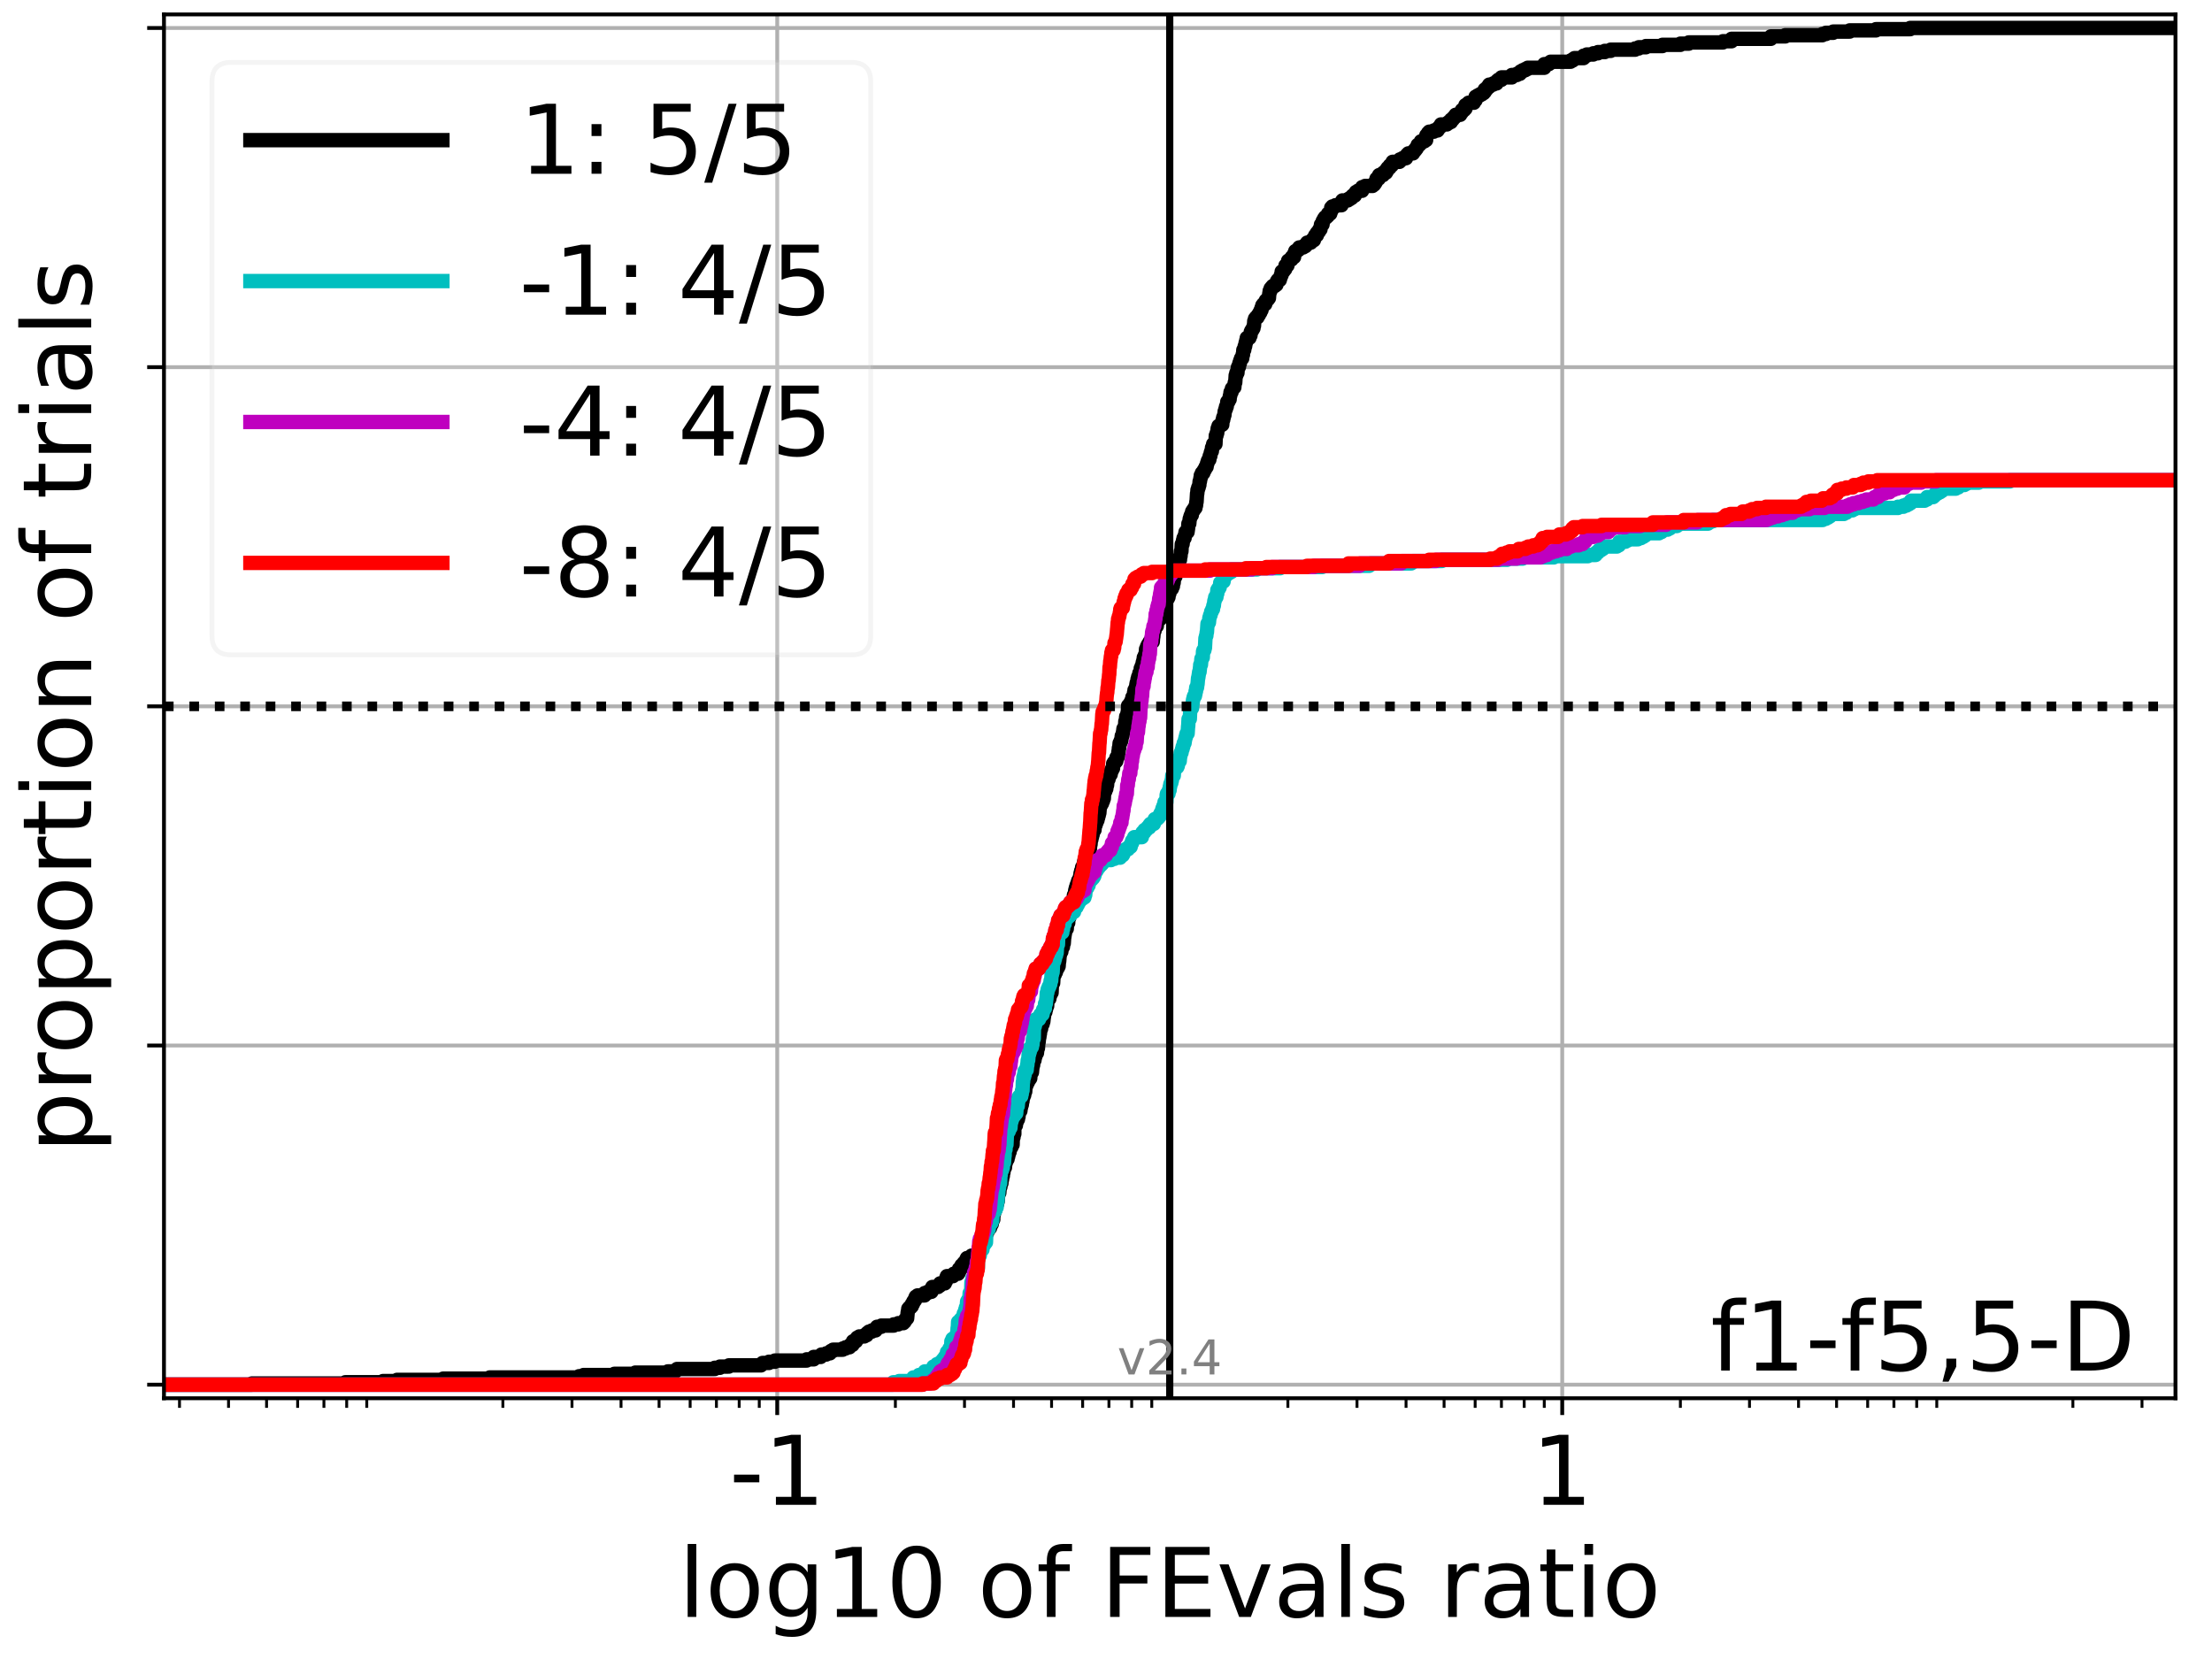 <?xml version="1.0" encoding="utf-8" standalone="no"?>
<!DOCTYPE svg PUBLIC "-//W3C//DTD SVG 1.1//EN"
  "http://www.w3.org/Graphics/SVG/1.1/DTD/svg11.dtd">
<!-- Created with matplotlib (https://matplotlib.org/) -->
<svg height="345.6pt" version="1.1" viewBox="0 0 460.8 345.6" width="460.8pt" xmlns="http://www.w3.org/2000/svg" xmlns:xlink="http://www.w3.org/1999/xlink">
 <defs>
  <style type="text/css">*{stroke-linecap:butt;stroke-linejoin:round;}</style>
 </defs>
 <g id="figure_1">
  <g id="patch_1">
   <path d="M 0 345.6 
L 460.8 345.6 
L 460.8 0 
L 0 0 
z
" style="fill:#ffffff;"/>
  </g>
  <g id="axes_1">
   <g id="patch_2">
    <path d="M 34.16 291.28 
L 453.192 291.28 
L 453.192 3 
L 34.16 3 
z
" style="fill:#ffffff;"/>
   </g>
   <g id="matplotlib.axis_1">
    <g id="xtick_1">
     <g id="line2d_1">
      <path clip-path="url(#pa9c0be00ee)" d="M 161.911 291.28 
L 161.911 3 
" style="fill:none;stroke:#b0b0b0;stroke-linecap:square;stroke-width:0.8;"/>
     </g>
     <g id="line2d_2">
      <defs>
       <path d="M 0 0 
L 0 3.5 
" id="m38918ce522" style="stroke:#000000;stroke-width:0.8;"/>
      </defs>
      <g>
       <use style="stroke:#000000;stroke-width:0.8;" x="161.911" xlink:href="#m38918ce522" y="291.28"/>
      </g>
     </g>
     <g id="text_1">
      <!-- -1 -->
      <g transform="translate(151.94 313.477)scale(0.2 -0.2)">
       <defs>
        <path d="M 4.891 31.391 
L 31.203 31.391 
L 31.203 23.391 
L 4.891 23.391 
z
" id="DejaVuSans-45"/>
        <path d="M 12.406 8.297 
L 28.516 8.297 
L 28.516 63.922 
L 10.984 60.406 
L 10.984 69.391 
L 28.422 72.906 
L 38.281 72.906 
L 38.281 8.297 
L 54.391 8.297 
L 54.391 0 
L 12.406 0 
z
" id="DejaVuSans-49"/>
       </defs>
       <use xlink:href="#DejaVuSans-45"/>
       <use x="36.084" xlink:href="#DejaVuSans-49"/>
      </g>
     </g>
    </g>
    <g id="xtick_2">
     <g id="line2d_3">
      <path clip-path="url(#pa9c0be00ee)" d="M 325.441 291.28 
L 325.441 3 
" style="fill:none;stroke:#b0b0b0;stroke-linecap:square;stroke-width:0.8;"/>
     </g>
     <g id="line2d_4">
      <g>
       <use style="stroke:#000000;stroke-width:0.8;" x="325.441" xlink:href="#m38918ce522" y="291.28"/>
      </g>
     </g>
     <g id="text_2">
      <!-- 1 -->
      <g transform="translate(319.079 313.477)scale(0.2 -0.2)">
       <use xlink:href="#DejaVuSans-49"/>
      </g>
     </g>
    </g>
    <g id="xtick_3">
     <g id="line2d_5">
      <defs>
       <path d="M 0 0 
L 0 2 
" id="m6f2d1235d6" style="stroke:#000000;stroke-width:0.6;"/>
      </defs>
      <g>
       <use style="stroke:#000000;stroke-width:0.6;" x="37.392" xlink:href="#m6f2d1235d6" y="291.28"/>
      </g>
     </g>
    </g>
    <g id="xtick_4">
     <g id="line2d_6">
      <g>
       <use style="stroke:#000000;stroke-width:0.6;" x="47.608" xlink:href="#m6f2d1235d6" y="291.28"/>
      </g>
     </g>
    </g>
    <g id="xtick_5">
     <g id="line2d_7">
      <g>
       <use style="stroke:#000000;stroke-width:0.6;" x="55.531" xlink:href="#m6f2d1235d6" y="291.28"/>
      </g>
     </g>
    </g>
    <g id="xtick_6">
     <g id="line2d_8">
      <g>
       <use style="stroke:#000000;stroke-width:0.6;" x="62.006" xlink:href="#m6f2d1235d6" y="291.28"/>
      </g>
     </g>
    </g>
    <g id="xtick_7">
     <g id="line2d_9">
      <g>
       <use style="stroke:#000000;stroke-width:0.6;" x="67.48" xlink:href="#m6f2d1235d6" y="291.28"/>
      </g>
     </g>
    </g>
    <g id="xtick_8">
     <g id="line2d_10">
      <g>
       <use style="stroke:#000000;stroke-width:0.6;" x="72.221" xlink:href="#m6f2d1235d6" y="291.28"/>
      </g>
     </g>
    </g>
    <g id="xtick_9">
     <g id="line2d_11">
      <g>
       <use style="stroke:#000000;stroke-width:0.6;" x="76.404" xlink:href="#m6f2d1235d6" y="291.28"/>
      </g>
     </g>
    </g>
    <g id="xtick_10">
     <g id="line2d_12">
      <g>
       <use style="stroke:#000000;stroke-width:0.6;" x="104.759" xlink:href="#m6f2d1235d6" y="291.28"/>
      </g>
     </g>
    </g>
    <g id="xtick_11">
     <g id="line2d_13">
      <g>
       <use style="stroke:#000000;stroke-width:0.6;" x="119.157" xlink:href="#m6f2d1235d6" y="291.28"/>
      </g>
     </g>
    </g>
    <g id="xtick_12">
     <g id="line2d_14">
      <g>
       <use style="stroke:#000000;stroke-width:0.6;" x="129.373" xlink:href="#m6f2d1235d6" y="291.28"/>
      </g>
     </g>
    </g>
    <g id="xtick_13">
     <g id="line2d_15">
      <g>
       <use style="stroke:#000000;stroke-width:0.6;" x="137.297" xlink:href="#m6f2d1235d6" y="291.28"/>
      </g>
     </g>
    </g>
    <g id="xtick_14">
     <g id="line2d_16">
      <g>
       <use style="stroke:#000000;stroke-width:0.6;" x="143.771" xlink:href="#m6f2d1235d6" y="291.28"/>
      </g>
     </g>
    </g>
    <g id="xtick_15">
     <g id="line2d_17">
      <g>
       <use style="stroke:#000000;stroke-width:0.6;" x="149.245" xlink:href="#m6f2d1235d6" y="291.28"/>
      </g>
     </g>
    </g>
    <g id="xtick_16">
     <g id="line2d_18">
      <g>
       <use style="stroke:#000000;stroke-width:0.6;" x="153.987" xlink:href="#m6f2d1235d6" y="291.28"/>
      </g>
     </g>
    </g>
    <g id="xtick_17">
     <g id="line2d_19">
      <g>
       <use style="stroke:#000000;stroke-width:0.6;" x="158.169" xlink:href="#m6f2d1235d6" y="291.28"/>
      </g>
     </g>
    </g>
    <g id="xtick_18">
     <g id="line2d_20">
      <g>
       <use style="stroke:#000000;stroke-width:0.6;" x="186.524" xlink:href="#m6f2d1235d6" y="291.28"/>
      </g>
     </g>
    </g>
    <g id="xtick_19">
     <g id="line2d_21">
      <g>
       <use style="stroke:#000000;stroke-width:0.6;" x="200.923" xlink:href="#m6f2d1235d6" y="291.28"/>
      </g>
     </g>
    </g>
    <g id="xtick_20">
     <g id="line2d_22">
      <g>
       <use style="stroke:#000000;stroke-width:0.6;" x="211.138" xlink:href="#m6f2d1235d6" y="291.28"/>
      </g>
     </g>
    </g>
    <g id="xtick_21">
     <g id="line2d_23">
      <g>
       <use style="stroke:#000000;stroke-width:0.6;" x="219.062" xlink:href="#m6f2d1235d6" y="291.28"/>
      </g>
     </g>
    </g>
    <g id="xtick_22">
     <g id="line2d_24">
      <g>
       <use style="stroke:#000000;stroke-width:0.6;" x="225.536" xlink:href="#m6f2d1235d6" y="291.28"/>
      </g>
     </g>
    </g>
    <g id="xtick_23">
     <g id="line2d_25">
      <g>
       <use style="stroke:#000000;stroke-width:0.6;" x="231.01" xlink:href="#m6f2d1235d6" y="291.28"/>
      </g>
     </g>
    </g>
    <g id="xtick_24">
     <g id="line2d_26">
      <g>
       <use style="stroke:#000000;stroke-width:0.6;" x="235.752" xlink:href="#m6f2d1235d6" y="291.28"/>
      </g>
     </g>
    </g>
    <g id="xtick_25">
     <g id="line2d_27">
      <g>
       <use style="stroke:#000000;stroke-width:0.6;" x="239.935" xlink:href="#m6f2d1235d6" y="291.28"/>
      </g>
     </g>
    </g>
    <g id="xtick_26">
     <g id="line2d_28">
      <g>
       <use style="stroke:#000000;stroke-width:0.6;" x="268.29" xlink:href="#m6f2d1235d6" y="291.28"/>
      </g>
     </g>
    </g>
    <g id="xtick_27">
     <g id="line2d_29">
      <g>
       <use style="stroke:#000000;stroke-width:0.6;" x="282.688" xlink:href="#m6f2d1235d6" y="291.28"/>
      </g>
     </g>
    </g>
    <g id="xtick_28">
     <g id="line2d_30">
      <g>
       <use style="stroke:#000000;stroke-width:0.6;" x="292.904" xlink:href="#m6f2d1235d6" y="291.28"/>
      </g>
     </g>
    </g>
    <g id="xtick_29">
     <g id="line2d_31">
      <g>
       <use style="stroke:#000000;stroke-width:0.6;" x="300.828" xlink:href="#m6f2d1235d6" y="291.28"/>
      </g>
     </g>
    </g>
    <g id="xtick_30">
     <g id="line2d_32">
      <g>
       <use style="stroke:#000000;stroke-width:0.6;" x="307.302" xlink:href="#m6f2d1235d6" y="291.28"/>
      </g>
     </g>
    </g>
    <g id="xtick_31">
     <g id="line2d_33">
      <g>
       <use style="stroke:#000000;stroke-width:0.6;" x="312.776" xlink:href="#m6f2d1235d6" y="291.28"/>
      </g>
     </g>
    </g>
    <g id="xtick_32">
     <g id="line2d_34">
      <g>
       <use style="stroke:#000000;stroke-width:0.6;" x="317.517" xlink:href="#m6f2d1235d6" y="291.28"/>
      </g>
     </g>
    </g>
    <g id="xtick_33">
     <g id="line2d_35">
      <g>
       <use style="stroke:#000000;stroke-width:0.6;" x="321.7" xlink:href="#m6f2d1235d6" y="291.28"/>
      </g>
     </g>
    </g>
    <g id="xtick_34">
     <g id="line2d_36">
      <g>
       <use style="stroke:#000000;stroke-width:0.6;" x="350.055" xlink:href="#m6f2d1235d6" y="291.28"/>
      </g>
     </g>
    </g>
    <g id="xtick_35">
     <g id="line2d_37">
      <g>
       <use style="stroke:#000000;stroke-width:0.6;" x="364.453" xlink:href="#m6f2d1235d6" y="291.28"/>
      </g>
     </g>
    </g>
    <g id="xtick_36">
     <g id="line2d_38">
      <g>
       <use style="stroke:#000000;stroke-width:0.6;" x="374.669" xlink:href="#m6f2d1235d6" y="291.28"/>
      </g>
     </g>
    </g>
    <g id="xtick_37">
     <g id="line2d_39">
      <g>
       <use style="stroke:#000000;stroke-width:0.6;" x="382.593" xlink:href="#m6f2d1235d6" y="291.28"/>
      </g>
     </g>
    </g>
    <g id="xtick_38">
     <g id="line2d_40">
      <g>
       <use style="stroke:#000000;stroke-width:0.6;" x="389.067" xlink:href="#m6f2d1235d6" y="291.28"/>
      </g>
     </g>
    </g>
    <g id="xtick_39">
     <g id="line2d_41">
      <g>
       <use style="stroke:#000000;stroke-width:0.6;" x="394.541" xlink:href="#m6f2d1235d6" y="291.28"/>
      </g>
     </g>
    </g>
    <g id="xtick_40">
     <g id="line2d_42">
      <g>
       <use style="stroke:#000000;stroke-width:0.6;" x="399.283" xlink:href="#m6f2d1235d6" y="291.28"/>
      </g>
     </g>
    </g>
    <g id="xtick_41">
     <g id="line2d_43">
      <g>
       <use style="stroke:#000000;stroke-width:0.6;" x="403.465" xlink:href="#m6f2d1235d6" y="291.28"/>
      </g>
     </g>
    </g>
    <g id="xtick_42">
     <g id="line2d_44">
      <g>
       <use style="stroke:#000000;stroke-width:0.6;" x="431.821" xlink:href="#m6f2d1235d6" y="291.28"/>
      </g>
     </g>
    </g>
    <g id="xtick_43">
     <g id="line2d_45">
      <g>
       <use style="stroke:#000000;stroke-width:0.6;" x="446.219" xlink:href="#m6f2d1235d6" y="291.28"/>
      </g>
     </g>
    </g>
    <g id="text_3">
     <!-- log10 of FEvals ratio -->
     <g transform="translate(141.371 336.833)scale(0.2 -0.2)">
      <defs>
       <path d="M 9.422 75.984 
L 18.406 75.984 
L 18.406 0 
L 9.422 0 
z
" id="DejaVuSans-108"/>
       <path d="M 30.609 48.391 
Q 23.391 48.391 19.188 42.75 
Q 14.984 37.109 14.984 27.297 
Q 14.984 17.484 19.156 11.844 
Q 23.344 6.203 30.609 6.203 
Q 37.797 6.203 41.984 11.859 
Q 46.188 17.531 46.188 27.297 
Q 46.188 37.016 41.984 42.703 
Q 37.797 48.391 30.609 48.391 
z
M 30.609 56 
Q 42.328 56 49.016 48.375 
Q 55.719 40.766 55.719 27.297 
Q 55.719 13.875 49.016 6.219 
Q 42.328 -1.422 30.609 -1.422 
Q 18.844 -1.422 12.172 6.219 
Q 5.516 13.875 5.516 27.297 
Q 5.516 40.766 12.172 48.375 
Q 18.844 56 30.609 56 
z
" id="DejaVuSans-111"/>
       <path d="M 45.406 27.984 
Q 45.406 37.75 41.375 43.109 
Q 37.359 48.484 30.078 48.484 
Q 22.859 48.484 18.828 43.109 
Q 14.797 37.75 14.797 27.984 
Q 14.797 18.266 18.828 12.891 
Q 22.859 7.516 30.078 7.516 
Q 37.359 7.516 41.375 12.891 
Q 45.406 18.266 45.406 27.984 
z
M 54.391 6.781 
Q 54.391 -7.172 48.188 -13.984 
Q 42 -20.797 29.203 -20.797 
Q 24.469 -20.797 20.266 -20.094 
Q 16.062 -19.391 12.109 -17.922 
L 12.109 -9.188 
Q 16.062 -11.328 19.922 -12.344 
Q 23.781 -13.375 27.781 -13.375 
Q 36.625 -13.375 41.016 -8.766 
Q 45.406 -4.156 45.406 5.172 
L 45.406 9.625 
Q 42.625 4.781 38.281 2.391 
Q 33.938 0 27.875 0 
Q 17.828 0 11.672 7.656 
Q 5.516 15.328 5.516 27.984 
Q 5.516 40.672 11.672 48.328 
Q 17.828 56 27.875 56 
Q 33.938 56 38.281 53.609 
Q 42.625 51.219 45.406 46.391 
L 45.406 54.688 
L 54.391 54.688 
z
" id="DejaVuSans-103"/>
       <path d="M 31.781 66.406 
Q 24.172 66.406 20.328 58.906 
Q 16.5 51.422 16.5 36.375 
Q 16.5 21.391 20.328 13.891 
Q 24.172 6.391 31.781 6.391 
Q 39.453 6.391 43.281 13.891 
Q 47.125 21.391 47.125 36.375 
Q 47.125 51.422 43.281 58.906 
Q 39.453 66.406 31.781 66.406 
z
M 31.781 74.219 
Q 44.047 74.219 50.516 64.516 
Q 56.984 54.828 56.984 36.375 
Q 56.984 17.969 50.516 8.266 
Q 44.047 -1.422 31.781 -1.422 
Q 19.531 -1.422 13.062 8.266 
Q 6.594 17.969 6.594 36.375 
Q 6.594 54.828 13.062 64.516 
Q 19.531 74.219 31.781 74.219 
z
" id="DejaVuSans-48"/>
       <path id="DejaVuSans-32"/>
       <path d="M 37.109 75.984 
L 37.109 68.5 
L 28.516 68.5 
Q 23.688 68.5 21.797 66.547 
Q 19.922 64.594 19.922 59.516 
L 19.922 54.688 
L 34.719 54.688 
L 34.719 47.703 
L 19.922 47.703 
L 19.922 0 
L 10.891 0 
L 10.891 47.703 
L 2.297 47.703 
L 2.297 54.688 
L 10.891 54.688 
L 10.891 58.5 
Q 10.891 67.625 15.141 71.797 
Q 19.391 75.984 28.609 75.984 
z
" id="DejaVuSans-102"/>
       <path d="M 9.812 72.906 
L 51.703 72.906 
L 51.703 64.594 
L 19.672 64.594 
L 19.672 43.109 
L 48.578 43.109 
L 48.578 34.812 
L 19.672 34.812 
L 19.672 0 
L 9.812 0 
z
" id="DejaVuSans-70"/>
       <path d="M 9.812 72.906 
L 55.906 72.906 
L 55.906 64.594 
L 19.672 64.594 
L 19.672 43.016 
L 54.391 43.016 
L 54.391 34.719 
L 19.672 34.719 
L 19.672 8.297 
L 56.781 8.297 
L 56.781 0 
L 9.812 0 
z
" id="DejaVuSans-69"/>
       <path d="M 2.984 54.688 
L 12.5 54.688 
L 29.594 8.797 
L 46.688 54.688 
L 56.203 54.688 
L 35.688 0 
L 23.484 0 
z
" id="DejaVuSans-118"/>
       <path d="M 34.281 27.484 
Q 23.391 27.484 19.188 25 
Q 14.984 22.516 14.984 16.5 
Q 14.984 11.719 18.141 8.906 
Q 21.297 6.109 26.703 6.109 
Q 34.188 6.109 38.703 11.406 
Q 43.219 16.703 43.219 25.484 
L 43.219 27.484 
z
M 52.203 31.203 
L 52.203 0 
L 43.219 0 
L 43.219 8.297 
Q 40.141 3.328 35.547 0.953 
Q 30.953 -1.422 24.312 -1.422 
Q 15.922 -1.422 10.953 3.297 
Q 6 8.016 6 15.922 
Q 6 25.141 12.172 29.828 
Q 18.359 34.516 30.609 34.516 
L 43.219 34.516 
L 43.219 35.406 
Q 43.219 41.609 39.141 45 
Q 35.062 48.391 27.688 48.391 
Q 23 48.391 18.547 47.266 
Q 14.109 46.141 10.016 43.891 
L 10.016 52.203 
Q 14.938 54.109 19.578 55.047 
Q 24.219 56 28.609 56 
Q 40.484 56 46.344 49.844 
Q 52.203 43.703 52.203 31.203 
z
" id="DejaVuSans-97"/>
       <path d="M 44.281 53.078 
L 44.281 44.578 
Q 40.484 46.531 36.375 47.5 
Q 32.281 48.484 27.875 48.484 
Q 21.188 48.484 17.844 46.438 
Q 14.5 44.391 14.5 40.281 
Q 14.5 37.156 16.891 35.375 
Q 19.281 33.594 26.516 31.984 
L 29.594 31.297 
Q 39.156 29.25 43.188 25.516 
Q 47.219 21.781 47.219 15.094 
Q 47.219 7.469 41.188 3.016 
Q 35.156 -1.422 24.609 -1.422 
Q 20.219 -1.422 15.453 -0.562 
Q 10.688 0.297 5.422 2 
L 5.422 11.281 
Q 10.406 8.688 15.234 7.391 
Q 20.062 6.109 24.812 6.109 
Q 31.156 6.109 34.562 8.281 
Q 37.984 10.453 37.984 14.406 
Q 37.984 18.062 35.516 20.016 
Q 33.062 21.969 24.703 23.781 
L 21.578 24.516 
Q 13.234 26.266 9.516 29.906 
Q 5.812 33.547 5.812 39.891 
Q 5.812 47.609 11.281 51.797 
Q 16.75 56 26.812 56 
Q 31.781 56 36.172 55.266 
Q 40.578 54.547 44.281 53.078 
z
" id="DejaVuSans-115"/>
       <path d="M 41.109 46.297 
Q 39.594 47.172 37.812 47.578 
Q 36.031 48 33.891 48 
Q 26.266 48 22.188 43.047 
Q 18.109 38.094 18.109 28.812 
L 18.109 0 
L 9.078 0 
L 9.078 54.688 
L 18.109 54.688 
L 18.109 46.188 
Q 20.953 51.172 25.484 53.578 
Q 30.031 56 36.531 56 
Q 37.453 56 38.578 55.875 
Q 39.703 55.766 41.062 55.516 
z
" id="DejaVuSans-114"/>
       <path d="M 18.312 70.219 
L 18.312 54.688 
L 36.812 54.688 
L 36.812 47.703 
L 18.312 47.703 
L 18.312 18.016 
Q 18.312 11.328 20.141 9.422 
Q 21.969 7.516 27.594 7.516 
L 36.812 7.516 
L 36.812 0 
L 27.594 0 
Q 17.188 0 13.234 3.875 
Q 9.281 7.766 9.281 18.016 
L 9.281 47.703 
L 2.688 47.703 
L 2.688 54.688 
L 9.281 54.688 
L 9.281 70.219 
z
" id="DejaVuSans-116"/>
       <path d="M 9.422 54.688 
L 18.406 54.688 
L 18.406 0 
L 9.422 0 
z
M 9.422 75.984 
L 18.406 75.984 
L 18.406 64.594 
L 9.422 64.594 
z
" id="DejaVuSans-105"/>
      </defs>
      <use xlink:href="#DejaVuSans-108"/>
      <use x="27.783" xlink:href="#DejaVuSans-111"/>
      <use x="88.965" xlink:href="#DejaVuSans-103"/>
      <use x="152.441" xlink:href="#DejaVuSans-49"/>
      <use x="216.064" xlink:href="#DejaVuSans-48"/>
      <use x="279.688" xlink:href="#DejaVuSans-32"/>
      <use x="311.475" xlink:href="#DejaVuSans-111"/>
      <use x="372.656" xlink:href="#DejaVuSans-102"/>
      <use x="407.861" xlink:href="#DejaVuSans-32"/>
      <use x="439.648" xlink:href="#DejaVuSans-70"/>
      <use x="497.168" xlink:href="#DejaVuSans-69"/>
      <use x="560.352" xlink:href="#DejaVuSans-118"/>
      <use x="619.531" xlink:href="#DejaVuSans-97"/>
      <use x="680.811" xlink:href="#DejaVuSans-108"/>
      <use x="708.594" xlink:href="#DejaVuSans-115"/>
      <use x="760.693" xlink:href="#DejaVuSans-32"/>
      <use x="792.48" xlink:href="#DejaVuSans-114"/>
      <use x="833.594" xlink:href="#DejaVuSans-97"/>
      <use x="894.873" xlink:href="#DejaVuSans-116"/>
      <use x="934.082" xlink:href="#DejaVuSans-105"/>
      <use x="961.865" xlink:href="#DejaVuSans-111"/>
     </g>
    </g>
   </g>
   <g id="matplotlib.axis_2">
    <g id="ytick_1">
     <g id="line2d_46">
      <path clip-path="url(#pa9c0be00ee)" d="M 34.16 288.454 
L 453.192 288.454 
" style="fill:none;stroke:#b0b0b0;stroke-linecap:square;stroke-width:0.8;"/>
     </g>
     <g id="line2d_47">
      <defs>
       <path d="M 0 0 
L -3.5 0 
" id="m3d58e86f60" style="stroke:#000000;stroke-width:0.8;"/>
      </defs>
      <g>
       <use style="stroke:#000000;stroke-width:0.8;" x="34.16" xlink:href="#m3d58e86f60" y="288.454"/>
      </g>
     </g>
    </g>
    <g id="ytick_2">
     <g id="line2d_48">
      <path clip-path="url(#pa9c0be00ee)" d="M 34.16 217.797 
L 453.192 217.797 
" style="fill:none;stroke:#b0b0b0;stroke-linecap:square;stroke-width:0.8;"/>
     </g>
     <g id="line2d_49">
      <g>
       <use style="stroke:#000000;stroke-width:0.8;" x="34.16" xlink:href="#m3d58e86f60" y="217.797"/>
      </g>
     </g>
    </g>
    <g id="ytick_3">
     <g id="line2d_50">
      <path clip-path="url(#pa9c0be00ee)" d="M 34.16 147.14 
L 453.192 147.14 
" style="fill:none;stroke:#b0b0b0;stroke-linecap:square;stroke-width:0.8;"/>
     </g>
     <g id="line2d_51">
      <g>
       <use style="stroke:#000000;stroke-width:0.8;" x="34.16" xlink:href="#m3d58e86f60" y="147.14"/>
      </g>
     </g>
    </g>
    <g id="ytick_4">
     <g id="line2d_52">
      <path clip-path="url(#pa9c0be00ee)" d="M 34.16 76.483 
L 453.192 76.483 
" style="fill:none;stroke:#b0b0b0;stroke-linecap:square;stroke-width:0.8;"/>
     </g>
     <g id="line2d_53">
      <g>
       <use style="stroke:#000000;stroke-width:0.8;" x="34.16" xlink:href="#m3d58e86f60" y="76.483"/>
      </g>
     </g>
    </g>
    <g id="ytick_5">
     <g id="line2d_54">
      <path clip-path="url(#pa9c0be00ee)" d="M 34.16 5.826 
L 453.192 5.826 
" style="fill:none;stroke:#b0b0b0;stroke-linecap:square;stroke-width:0.8;"/>
     </g>
     <g id="line2d_55">
      <g>
       <use style="stroke:#000000;stroke-width:0.8;" x="34.16" xlink:href="#m3d58e86f60" y="5.826"/>
      </g>
     </g>
    </g>
    <g id="text_4">
     <!-- proportion of trials -->
     <g transform="translate(19.001 240.146)rotate(-90)scale(0.2 -0.2)">
      <defs>
       <path d="M 18.109 8.203 
L 18.109 -20.797 
L 9.078 -20.797 
L 9.078 54.688 
L 18.109 54.688 
L 18.109 46.391 
Q 20.953 51.266 25.266 53.625 
Q 29.594 56 35.594 56 
Q 45.562 56 51.781 48.094 
Q 58.016 40.188 58.016 27.297 
Q 58.016 14.406 51.781 6.484 
Q 45.562 -1.422 35.594 -1.422 
Q 29.594 -1.422 25.266 0.953 
Q 20.953 3.328 18.109 8.203 
z
M 48.688 27.297 
Q 48.688 37.203 44.609 42.844 
Q 40.531 48.484 33.406 48.484 
Q 26.266 48.484 22.188 42.844 
Q 18.109 37.203 18.109 27.297 
Q 18.109 17.391 22.188 11.75 
Q 26.266 6.109 33.406 6.109 
Q 40.531 6.109 44.609 11.75 
Q 48.688 17.391 48.688 27.297 
z
" id="DejaVuSans-112"/>
       <path d="M 54.891 33.016 
L 54.891 0 
L 45.906 0 
L 45.906 32.719 
Q 45.906 40.484 42.875 44.328 
Q 39.844 48.188 33.797 48.188 
Q 26.516 48.188 22.312 43.547 
Q 18.109 38.922 18.109 30.906 
L 18.109 0 
L 9.078 0 
L 9.078 54.688 
L 18.109 54.688 
L 18.109 46.188 
Q 21.344 51.125 25.703 53.562 
Q 30.078 56 35.797 56 
Q 45.219 56 50.047 50.172 
Q 54.891 44.344 54.891 33.016 
z
" id="DejaVuSans-110"/>
      </defs>
      <use xlink:href="#DejaVuSans-112"/>
      <use x="63.477" xlink:href="#DejaVuSans-114"/>
      <use x="102.34" xlink:href="#DejaVuSans-111"/>
      <use x="163.521" xlink:href="#DejaVuSans-112"/>
      <use x="226.998" xlink:href="#DejaVuSans-111"/>
      <use x="288.18" xlink:href="#DejaVuSans-114"/>
      <use x="329.293" xlink:href="#DejaVuSans-116"/>
      <use x="368.502" xlink:href="#DejaVuSans-105"/>
      <use x="396.285" xlink:href="#DejaVuSans-111"/>
      <use x="457.467" xlink:href="#DejaVuSans-110"/>
      <use x="520.846" xlink:href="#DejaVuSans-32"/>
      <use x="552.633" xlink:href="#DejaVuSans-111"/>
      <use x="613.814" xlink:href="#DejaVuSans-102"/>
      <use x="649.02" xlink:href="#DejaVuSans-32"/>
      <use x="680.807" xlink:href="#DejaVuSans-116"/>
      <use x="720.016" xlink:href="#DejaVuSans-114"/>
      <use x="761.129" xlink:href="#DejaVuSans-105"/>
      <use x="788.912" xlink:href="#DejaVuSans-97"/>
      <use x="850.191" xlink:href="#DejaVuSans-108"/>
      <use x="877.975" xlink:href="#DejaVuSans-115"/>
     </g>
    </g>
   </g>
   <g id="line2d_56">
    <path clip-path="url(#pa9c0be00ee)" d="M 34.16 288.454 
L 52.471 288.454 
L 52.471 288.203 
L 71.938 288.203 
L 71.938 287.951 
L 79.792 287.951 
L 79.792 287.7 
L 82.722 287.7 
L 82.722 287.449 
L 92.307 287.449 
L 92.307 287.198 
L 102.026 287.198 
L 102.026 286.946 
L 120.607 286.946 
L 120.607 286.695 
L 121.571 286.695 
L 121.571 286.444 
L 127.98 286.444 
L 127.98 286.193 
L 132.334 286.193 
L 132.334 285.941 
L 139.118 285.941 
L 139.118 285.69 
L 140.711 285.69 
L 140.711 285.439 
L 141.038 285.439 
L 141.038 285.188 
L 148.892 285.188 
L 148.892 284.937 
L 149.962 284.937 
L 149.962 284.685 
L 151.822 284.685 
L 151.822 284.434 
L 158.526 284.434 
L 158.526 284.183 
L 158.85 284.183 
L 158.85 283.932 
L 160.178 283.932 
L 160.178 283.68 
L 161.407 283.68 
L 161.407 283.429 
L 168.032 283.429 
L 168.032 283.178 
L 169.507 283.178 
L 169.507 282.676 
L 170.962 282.676 
L 170.962 282.424 
L 171.126 282.424 
L 171.126 282.173 
L 172.126 282.173 
L 172.126 281.922 
L 172.891 281.922 
L 172.891 281.671 
L 173.093 281.671 
L 173.093 281.419 
L 173.535 281.419 
L 173.535 281.168 
L 175.54 281.168 
L 175.54 280.917 
L 176.161 280.917 
L 176.161 280.666 
L 176.943 280.666 
L 176.943 280.415 
L 177.132 280.415 
L 177.132 280.163 
L 177.6 280.163 
L 177.693 279.41 
L 178.318 279.41 
L 178.365 278.907 
L 178.567 278.907 
L 178.567 278.656 
L 179.009 278.656 
L 179.009 278.405 
L 180.05 278.405 
L 180.05 278.154 
L 180.547 278.154 
L 180.547 277.902 
L 180.696 277.902 
L 180.696 277.651 
L 181.014 277.651 
L 181.014 277.4 
L 181.635 277.4 
L 181.635 277.149 
L 182.417 277.149 
L 182.417 276.897 
L 182.606 276.897 
L 182.694 276.395 
L 183.591 276.395 
L 183.591 276.144 
L 186.171 276.144 
L 186.171 275.893 
L 187.121 275.893 
L 187.121 275.641 
L 188.168 275.641 
L 188.168 275.39 
L 188.427 275.39 
L 188.427 275.139 
L 188.554 275.139 
L 188.554 274.888 
L 188.755 274.888 
L 188.755 274.636 
L 188.974 274.636 
L 189.085 273.38 
L 189.101 273.38 
L 189.191 272.878 
L 189.215 272.878 
L 189.215 272.627 
L 189.418 272.627 
L 189.418 272.375 
L 189.707 272.375 
L 189.707 272.124 
L 189.939 272.124 
L 189.979 271.622 
L 190.181 271.622 
L 190.266 271.119 
L 190.438 271.119 
L 190.438 270.868 
L 190.623 270.868 
L 190.671 270.366 
L 190.784 270.366 
L 190.784 270.114 
L 191.134 270.114 
L 191.134 269.863 
L 192.595 269.863 
L 192.629 269.361 
L 193.25 269.361 
L 193.25 269.109 
L 194.028 269.109 
L 194.121 268.356 
L 194.22 268.356 
L 194.22 268.105 
L 195.412 268.105 
L 195.412 267.853 
L 195.767 267.853 
L 195.831 267.351 
L 196.828 267.351 
L 196.828 266.848 
L 197.08 266.848 
L 197.16 266.095 
L 197.259 266.095 
L 197.259 265.844 
L 198.534 265.844 
L 198.534 265.592 
L 198.686 265.592 
L 198.686 265.341 
L 199.595 265.341 
L 199.595 265.09 
L 199.758 265.09 
L 199.783 264.336 
L 200.163 264.336 
L 200.163 264.085 
L 200.31 264.085 
L 200.31 263.583 
L 200.68 263.583 
L 200.769 263.08 
L 201.133 263.08 
L 201.241 262.578 
L 201.305 262.578 
L 201.305 262.326 
L 201.434 262.326 
L 201.434 262.075 
L 202.111 262.075 
L 202.111 261.824 
L 202.389 261.824 
L 202.389 261.573 
L 203.366 261.573 
L 203.366 261.321 
L 203.664 261.321 
L 203.664 261.07 
L 203.911 261.07 
L 203.994 260.317 
L 204.15 260.317 
L 204.21 259.814 
L 204.327 259.814 
L 204.327 259.563 
L 204.664 259.563 
L 204.774 258.809 
L 204.994 258.809 
L 205.014 257.804 
L 205.167 257.804 
L 205.167 257.553 
L 205.328 257.553 
L 205.406 256.799 
L 205.643 256.799 
L 205.752 256.046 
L 206.043 256.046 
L 206.043 255.795 
L 206.251 255.795 
L 206.347 255.041 
L 206.584 255.041 
L 206.694 254.287 
L 206.721 254.287 
L 206.721 254.036 
L 206.914 254.036 
L 206.914 253.031 
L 207.027 253.031 
L 207.067 252.277 
L 207.248 252.277 
L 207.269 251.524 
L 207.506 251.524 
L 207.552 250.77 
L 207.711 250.77 
L 207.791 250.268 
L 207.837 250.268 
L 207.944 248.76 
L 208.017 248.76 
L 208.017 248.509 
L 208.17 248.509 
L 208.267 247.253 
L 208.405 247.253 
L 208.449 246.499 
L 208.614 246.499 
L 208.658 245.746 
L 208.736 245.746 
L 208.847 244.992 
L 208.903 244.992 
L 208.964 244.238 
L 209.039 244.238 
L 209.069 243.485 
L 209.19 243.485 
L 209.19 243.233 
L 209.343 243.233 
L 209.435 242.228 
L 209.536 242.228 
L 209.547 241.726 
L 209.717 241.726 
L 209.717 241.475 
L 209.886 241.475 
L 209.892 240.972 
L 210.016 240.972 
L 210.089 240.47 
L 210.138 240.47 
L 210.222 239.967 
L 210.32 239.967 
L 210.337 239.465 
L 210.435 239.465 
L 210.524 238.963 
L 210.704 238.963 
L 210.785 238.46 
L 210.943 238.46 
L 210.987 236.953 
L 211.119 236.953 
L 211.228 236.199 
L 211.302 236.199 
L 211.308 234.692 
L 211.467 234.692 
L 211.467 234.44 
L 211.631 234.44 
L 211.637 233.687 
L 211.817 233.687 
L 211.82 233.184 
L 212.056 233.184 
L 212.067 232.682 
L 212.168 232.682 
L 212.269 231.677 
L 212.325 231.677 
L 212.325 231.426 
L 212.564 231.426 
L 212.657 230.672 
L 212.705 230.672 
L 212.711 230.17 
L 212.856 230.17 
L 212.956 229.416 
L 213.003 229.416 
L 213.043 228.662 
L 213.158 228.662 
L 213.168 228.16 
L 213.353 228.16 
L 213.444 227.406 
L 213.567 227.406 
L 213.636 226.401 
L 213.689 226.401 
L 213.689 226.15 
L 213.811 226.15 
L 213.811 225.648 
L 214.032 225.648 
L 214.032 225.396 
L 214.156 225.396 
L 214.257 224.894 
L 214.444 224.894 
L 214.444 224.643 
L 214.615 224.643 
L 214.716 223.387 
L 214.972 223.387 
L 215.066 222.382 
L 215.088 222.382 
L 215.088 221.879 
L 215.219 221.879 
L 215.228 221.126 
L 215.337 221.126 
L 215.337 220.874 
L 215.496 220.874 
L 215.605 220.121 
L 215.678 220.121 
L 215.748 219.618 
L 215.856 219.618 
L 215.856 219.367 
L 216.01 219.367 
L 216.119 218.362 
L 216.22 218.362 
L 216.308 217.106 
L 216.364 217.106 
L 216.467 216.101 
L 216.512 216.101 
L 216.612 215.347 
L 216.637 215.347 
L 216.706 214.594 
L 216.759 214.594 
L 216.759 214.343 
L 216.871 214.343 
L 216.97 213.589 
L 217.008 213.589 
L 217.008 213.338 
L 217.197 213.338 
L 217.286 212.835 
L 217.342 212.835 
L 217.451 211.83 
L 217.477 211.83 
L 217.579 210.825 
L 217.767 210.825 
L 217.767 210.323 
L 217.892 210.323 
L 217.991 209.82 
L 218.021 209.82 
L 218.021 209.569 
L 218.14 209.569 
L 218.185 208.313 
L 218.291 208.313 
L 218.291 208.062 
L 218.598 208.062 
L 218.678 207.308 
L 218.807 207.308 
L 218.88 206.806 
L 219.062 206.806 
L 219.145 204.796 
L 219.388 204.796 
L 219.477 203.289 
L 219.52 203.289 
L 219.52 203.037 
L 219.726 203.037 
L 219.727 202.535 
L 219.961 202.535 
L 220.026 201.781 
L 220.277 201.781 
L 220.277 201.53 
L 220.419 201.53 
L 220.419 201.279 
L 220.532 201.279 
L 220.603 200.274 
L 220.647 200.274 
L 220.753 199.018 
L 220.791 199.018 
L 220.857 198.515 
L 220.922 198.515 
L 220.922 198.264 
L 221.092 198.264 
L 221.127 197.51 
L 221.297 197.51 
L 221.297 197.259 
L 221.429 197.259 
L 221.442 196.506 
L 221.6 196.506 
L 221.687 195.249 
L 221.716 195.249 
L 221.824 194.496 
L 221.843 194.496 
L 221.93 193.491 
L 222.224 193.491 
L 222.296 192.235 
L 222.529 192.235 
L 222.529 191.23 
L 222.73 191.23 
L 222.821 189.974 
L 222.879 189.974 
L 222.988 189.22 
L 223.148 189.22 
L 223.148 188.969 
L 223.283 188.969 
L 223.391 188.466 
L 223.403 188.466 
L 223.429 187.713 
L 223.53 187.713 
L 223.629 187.21 
L 223.656 187.21 
L 223.721 186.457 
L 223.917 186.457 
L 223.992 185.452 
L 224.054 185.452 
L 224.115 184.949 
L 224.196 184.949 
L 224.271 184.447 
L 224.372 184.447 
L 224.372 184.196 
L 224.5 184.196 
L 224.542 183.693 
L 224.621 183.693 
L 224.621 183.442 
L 224.86 183.442 
L 224.961 182.688 
L 225.05 182.688 
L 225.095 181.935 
L 225.163 181.935 
L 225.217 181.432 
L 225.42 181.432 
L 225.426 180.678 
L 225.605 180.678 
L 225.674 180.176 
L 225.759 180.176 
L 225.863 179.422 
L 226.188 179.422 
L 226.297 178.92 
L 226.367 178.92 
L 226.367 178.417 
L 226.65 178.417 
L 226.722 177.915 
L 226.779 177.915 
L 226.779 177.664 
L 226.916 177.664 
L 226.986 176.91 
L 227.039 176.91 
L 227.125 175.905 
L 227.18 175.905 
L 227.248 174.9 
L 227.358 174.9 
L 227.386 174.398 
L 227.475 174.398 
L 227.566 173.895 
L 227.61 173.895 
L 227.626 173.393 
L 227.73 173.393 
L 227.803 172.891 
L 228.005 172.891 
L 228.077 171.886 
L 228.231 171.886 
L 228.263 171.383 
L 228.405 171.383 
L 228.447 170.881 
L 228.619 170.881 
L 228.643 170.378 
L 228.752 170.378 
L 228.842 169.876 
L 228.889 169.876 
L 228.941 169.373 
L 229.013 169.373 
L 229.115 168.117 
L 229.192 168.117 
L 229.202 167.615 
L 229.43 167.615 
L 229.43 167.364 
L 229.573 167.364 
L 229.618 166.861 
L 229.774 166.861 
L 229.846 166.359 
L 229.942 166.359 
L 230.007 165.103 
L 230.104 165.103 
L 230.104 164.851 
L 230.251 164.851 
L 230.337 164.349 
L 230.453 164.349 
L 230.539 163.595 
L 230.618 163.595 
L 230.726 162.339 
L 230.928 162.339 
L 230.981 161.837 
L 231.073 161.837 
L 231.076 161.334 
L 231.37 161.334 
L 231.425 160.581 
L 231.607 160.581 
L 231.684 160.078 
L 231.856 160.078 
L 231.895 159.073 
L 232.044 159.073 
L 232.044 158.822 
L 232.322 158.822 
L 232.322 158.571 
L 232.538 158.571 
L 232.573 157.817 
L 232.784 157.817 
L 232.784 157.566 
L 232.901 157.566 
L 232.987 156.561 
L 233.04 156.561 
L 233.09 155.807 
L 233.156 155.807 
L 233.236 154.802 
L 233.376 154.802 
L 233.46 154.3 
L 233.599 154.3 
L 233.683 153.295 
L 233.825 153.295 
L 233.927 152.541 
L 233.957 152.541 
L 234.042 151.788 
L 234.256 151.788 
L 234.359 151.034 
L 234.389 151.034 
L 234.424 150.28 
L 234.52 150.28 
L 234.602 149.275 
L 234.764 149.275 
L 234.875 148.522 
L 234.943 148.522 
L 235.007 147.014 
L 235.226 147.014 
L 235.226 146.763 
L 235.405 146.763 
L 235.405 146.512 
L 235.661 146.512 
L 235.664 146.009 
L 235.832 146.009 
L 235.896 145.256 
L 236.214 145.256 
L 236.251 144.251 
L 236.34 144.251 
L 236.34 143.748 
L 236.502 143.748 
L 236.581 143.246 
L 236.651 143.246 
L 236.747 142.492 
L 236.796 142.492 
L 236.796 142.241 
L 236.928 142.241 
L 236.972 141.487 
L 237.096 141.487 
L 237.109 140.985 
L 237.285 140.985 
L 237.346 140.231 
L 237.607 140.231 
L 237.643 139.226 
L 237.821 139.226 
L 237.844 138.724 
L 237.982 138.724 
L 238.057 137.97 
L 238.099 137.97 
L 238.202 137.468 
L 238.278 137.468 
L 238.278 136.965 
L 238.492 136.965 
L 238.504 136.463 
L 238.67 136.463 
L 238.746 135.207 
L 238.871 135.207 
L 238.945 134.704 
L 239.058 134.704 
L 239.058 134.453 
L 239.191 134.453 
L 239.191 134.202 
L 239.431 134.202 
L 239.49 133.699 
L 240.141 133.699 
L 240.226 132.695 
L 240.253 132.695 
L 240.336 131.69 
L 240.389 131.69 
L 240.389 131.438 
L 240.505 131.438 
L 240.578 130.685 
L 240.624 130.685 
L 240.624 130.434 
L 240.978 130.434 
L 241.077 129.429 
L 241.201 129.429 
L 241.201 129.177 
L 241.427 129.177 
L 241.427 128.926 
L 241.725 128.926 
L 241.827 128.424 
L 241.9 128.424 
L 242.009 127.67 
L 242.034 127.67 
L 242.055 127.168 
L 242.149 127.168 
L 242.218 126.665 
L 242.3 126.665 
L 242.352 125.912 
L 242.488 125.912 
L 242.488 125.66 
L 242.799 125.66 
L 242.835 124.655 
L 243.297 124.655 
L 243.297 124.404 
L 243.416 124.404 
L 243.486 123.651 
L 243.602 123.651 
L 243.676 122.646 
L 244.128 122.646 
L 244.128 122.143 
L 244.34 122.143 
L 244.341 121.389 
L 244.498 121.389 
L 244.587 120.133 
L 244.851 120.133 
L 244.957 119.631 
L 245.016 119.631 
L 245.016 118.877 
L 245.221 118.877 
L 245.241 118.124 
L 245.344 118.124 
L 245.367 117.119 
L 245.497 117.119 
L 245.586 116.616 
L 245.811 116.616 
L 245.829 115.863 
L 245.931 115.863 
L 246 114.858 
L 246.116 114.858 
L 246.19 113.35 
L 246.358 113.35 
L 246.432 112.597 
L 246.494 112.597 
L 246.557 112.094 
L 246.766 112.094 
L 246.786 111.592 
L 246.877 111.592 
L 246.964 110.838 
L 247.385 110.838 
L 247.492 110.084 
L 247.497 110.084 
L 247.567 109.08 
L 247.75 109.08 
L 247.837 108.075 
L 247.901 108.075 
L 247.992 107.572 
L 248.084 107.572 
L 248.084 107.321 
L 248.269 107.321 
L 248.343 106.567 
L 248.495 106.567 
L 248.495 106.316 
L 248.668 106.316 
L 248.668 106.065 
L 248.831 106.065 
L 248.831 105.814 
L 249.029 105.814 
L 249.081 105.311 
L 249.15 105.311 
L 249.218 104.557 
L 249.266 104.557 
L 249.37 102.799 
L 249.419 102.799 
L 249.463 102.045 
L 249.542 102.045 
L 249.618 101.543 
L 249.705 101.543 
L 249.807 101.04 
L 249.848 101.04 
L 249.903 100.287 
L 249.972 100.287 
L 250.081 99.533 
L 250.14 99.533 
L 250.15 99.031 
L 250.323 99.031 
L 250.373 98.528 
L 250.68 98.528 
L 250.744 98.026 
L 250.901 98.026 
L 250.901 97.774 
L 251.049 97.774 
L 251.154 97.272 
L 251.354 97.272 
L 251.453 96.518 
L 251.543 96.518 
L 251.616 96.016 
L 251.74 96.016 
L 251.74 95.765 
L 251.925 95.765 
L 252 95.011 
L 252.13 95.011 
L 252.234 94.257 
L 252.319 94.257 
L 252.319 94.006 
L 252.451 94.006 
L 252.486 93.252 
L 252.614 93.252 
L 252.676 92.75 
L 252.728 92.75 
L 252.728 92.499 
L 253.202 92.499 
L 253.277 90.74 
L 253.415 90.74 
L 253.456 90.238 
L 253.56 90.238 
L 253.667 89.233 
L 253.812 89.233 
L 253.844 88.73 
L 254.226 88.73 
L 254.226 88.479 
L 254.619 88.479 
L 254.687 87.474 
L 254.813 87.474 
L 254.815 86.972 
L 254.928 86.972 
L 254.998 86.469 
L 255.072 86.469 
L 255.118 85.716 
L 255.186 85.716 
L 255.273 85.213 
L 255.375 85.213 
L 255.402 84.711 
L 255.548 84.711 
L 255.637 83.957 
L 255.661 83.957 
L 255.661 83.706 
L 255.89 83.706 
L 255.993 83.203 
L 256.154 83.203 
L 256.205 82.45 
L 256.276 82.45 
L 256.342 81.696 
L 256.552 81.696 
L 256.632 80.942 
L 256.839 80.942 
L 256.839 80.691 
L 257.133 80.691 
L 257.221 79.686 
L 257.323 79.686 
L 257.42 78.179 
L 257.556 78.179 
L 257.556 77.676 
L 257.784 77.676 
L 257.85 76.672 
L 257.914 76.672 
L 257.914 76.42 
L 258.099 76.42 
L 258.182 75.667 
L 258.296 75.667 
L 258.345 75.164 
L 258.424 75.164 
L 258.527 74.662 
L 258.772 74.662 
L 258.853 73.908 
L 258.934 73.908 
L 259.01 72.903 
L 259.195 72.903 
L 259.286 72.15 
L 259.381 72.15 
L 259.489 71.396 
L 259.552 71.396 
L 259.625 70.893 
L 259.699 70.893 
L 259.733 70.391 
L 260.284 70.391 
L 260.384 69.888 
L 260.496 69.888 
L 260.558 69.135 
L 260.671 69.135 
L 260.671 68.884 
L 260.83 68.884 
L 260.83 68.632 
L 260.97 68.632 
L 260.97 68.381 
L 261.116 68.381 
L 261.156 67.879 
L 261.23 67.879 
L 261.288 66.874 
L 261.368 66.874 
L 261.446 66.371 
L 261.644 66.371 
L 261.644 66.12 
L 261.957 66.12 
L 262.064 65.618 
L 262.257 65.618 
L 262.257 65.366 
L 262.38 65.366 
L 262.38 65.115 
L 262.543 65.115 
L 262.622 64.613 
L 262.79 64.613 
L 262.809 64.11 
L 262.942 64.11 
L 262.972 63.608 
L 263.16 63.608 
L 263.16 63.357 
L 263.568 63.357 
L 263.59 62.854 
L 263.694 62.854 
L 263.694 62.603 
L 263.936 62.603 
L 263.936 62.352 
L 264.158 62.352 
L 264.158 62.101 
L 264.34 62.101 
L 264.422 61.096 
L 264.469 61.096 
L 264.503 60.593 
L 264.662 60.593 
L 264.7 60.091 
L 264.905 60.091 
L 264.905 59.84 
L 265.121 59.84 
L 265.121 59.588 
L 265.566 59.588 
L 265.566 59.337 
L 265.894 59.337 
L 265.995 58.835 
L 266.015 58.835 
L 266.015 58.583 
L 266.18 58.583 
L 266.18 58.332 
L 266.604 58.332 
L 266.669 57.83 
L 266.762 57.83 
L 266.813 57.327 
L 266.966 57.327 
L 266.998 56.574 
L 267.343 56.574 
L 267.343 56.322 
L 267.526 56.322 
L 267.526 56.071 
L 267.731 56.071 
L 267.791 55.317 
L 268.195 55.317 
L 268.29 54.564 
L 268.34 54.564 
L 268.34 54.313 
L 268.691 54.313 
L 268.691 54.061 
L 269.054 54.061 
L 269.116 53.559 
L 269.575 53.559 
L 269.63 52.805 
L 269.726 52.805 
L 269.83 52.303 
L 270.212 52.303 
L 270.212 52.052 
L 270.533 52.052 
L 270.642 51.549 
L 271.485 51.549 
L 271.485 51.298 
L 271.931 51.298 
L 271.931 51.047 
L 272.173 51.047 
L 272.173 50.795 
L 272.297 50.795 
L 272.297 50.544 
L 273.061 50.544 
L 273.061 50.293 
L 273.263 50.293 
L 273.263 50.042 
L 273.705 50.042 
L 273.764 49.539 
L 273.86 49.539 
L 273.86 49.288 
L 273.984 49.288 
L 273.984 49.037 
L 274.322 49.037 
L 274.322 48.534 
L 274.527 48.534 
L 274.527 48.283 
L 274.744 48.283 
L 274.744 48.032 
L 274.856 48.032 
L 274.856 47.781 
L 275.074 47.781 
L 275.184 46.776 
L 275.504 46.776 
L 275.562 46.022 
L 275.711 46.022 
L 275.711 45.771 
L 275.838 45.771 
L 275.838 45.52 
L 276.015 45.52 
L 276.015 45.269 
L 276.331 45.269 
L 276.331 45.017 
L 276.598 45.017 
L 276.654 44.515 
L 277.114 44.515 
L 277.148 44.012 
L 277.302 44.012 
L 277.318 43.259 
L 277.544 43.259 
L 277.544 43.007 
L 278.187 43.007 
L 278.187 42.756 
L 279.458 42.756 
L 279.491 42.003 
L 279.644 42.003 
L 279.644 41.751 
L 280.768 41.751 
L 280.768 41.5 
L 281.184 41.5 
L 281.184 41.249 
L 281.573 41.249 
L 281.573 40.998 
L 281.767 40.998 
L 281.767 40.746 
L 282.23 40.746 
L 282.317 40.244 
L 282.458 40.244 
L 282.458 39.993 
L 282.865 39.993 
L 282.865 39.742 
L 283.748 39.742 
L 283.761 38.988 
L 284.368 38.988 
L 284.368 38.737 
L 285.918 38.737 
L 285.918 38.485 
L 286.242 38.485 
L 286.242 38.234 
L 286.429 38.234 
L 286.429 37.983 
L 286.583 37.983 
L 286.682 37.481 
L 286.751 37.481 
L 286.751 37.229 
L 287.204 37.229 
L 287.292 36.476 
L 288.115 36.476 
L 288.162 35.973 
L 288.724 35.973 
L 288.724 35.722 
L 288.879 35.722 
L 288.897 35.22 
L 289.081 35.22 
L 289.081 34.968 
L 289.48 34.968 
L 289.523 34.466 
L 289.941 34.466 
L 290.03 33.963 
L 290.109 33.963 
L 290.109 33.712 
L 291.529 33.712 
L 291.612 33.21 
L 292.15 33.21 
L 292.15 32.959 
L 292.904 32.959 
L 292.932 32.456 
L 293.121 32.456 
L 293.121 32.205 
L 293.368 32.205 
L 293.368 31.954 
L 294.354 31.954 
L 294.354 31.702 
L 294.482 31.702 
L 294.482 31.451 
L 294.716 31.451 
L 294.716 31.2 
L 294.92 31.2 
L 294.92 30.949 
L 295.11 30.949 
L 295.11 30.697 
L 295.246 30.697 
L 295.332 30.195 
L 295.694 30.195 
L 295.694 29.944 
L 295.937 29.944 
L 296.001 29.441 
L 296.726 29.441 
L 296.726 29.19 
L 297.086 29.19 
L 297.132 28.185 
L 297.372 28.185 
L 297.372 27.934 
L 297.494 27.934 
L 297.494 27.683 
L 297.733 27.683 
L 297.733 27.432 
L 298.683 27.432 
L 298.683 27.18 
L 299.472 27.18 
L 299.58 26.678 
L 299.834 26.678 
L 299.834 26.427 
L 300.089 26.427 
L 300.176 25.924 
L 301.401 25.924 
L 301.401 25.673 
L 301.763 25.673 
L 301.763 25.422 
L 302.258 25.422 
L 302.285 24.919 
L 302.647 24.919 
L 302.647 24.668 
L 302.824 24.668 
L 302.824 24.417 
L 303.11 24.417 
L 303.11 24.166 
L 303.236 24.166 
L 303.236 23.914 
L 304.196 23.914 
L 304.212 23.412 
L 304.543 23.412 
L 304.557 22.91 
L 305.037 22.91 
L 305.037 22.658 
L 305.272 22.658 
L 305.276 21.905 
L 305.65 21.905 
L 305.65 21.653 
L 305.927 21.653 
L 305.927 21.402 
L 307.032 21.402 
L 307.032 20.9 
L 307.376 20.9 
L 307.394 20.146 
L 307.802 20.146 
L 307.802 19.895 
L 308.275 19.895 
L 308.275 19.644 
L 308.725 19.644 
L 308.725 19.392 
L 309.087 19.392 
L 309.087 19.141 
L 309.305 19.141 
L 309.308 18.639 
L 309.67 18.639 
L 309.67 18.387 
L 309.858 18.387 
L 309.858 18.136 
L 310.189 18.136 
L 310.22 17.634 
L 311.043 17.634 
L 311.043 17.383 
L 311.756 17.383 
L 311.82 16.88 
L 312.1 16.88 
L 312.1 16.629 
L 312.776 16.629 
L 312.776 16.126 
L 314.936 16.126 
L 314.936 15.624 
L 316.006 15.624 
L 316.006 15.373 
L 316.629 15.373 
L 316.629 15.122 
L 316.77 15.122 
L 316.77 14.87 
L 317.212 14.87 
L 317.212 14.619 
L 317.762 14.619 
L 317.762 14.368 
L 318.25 14.368 
L 318.25 14.117 
L 321.7 14.117 
L 321.7 13.363 
L 322.651 13.363 
L 322.651 13.112 
L 323.013 13.112 
L 323.013 12.861 
L 327.174 12.861 
L 327.174 12.609 
L 327.63 12.609 
L 327.63 12.358 
L 327.992 12.358 
L 327.992 12.107 
L 329.886 12.107 
L 329.886 11.604 
L 330.556 11.604 
L 330.556 11.353 
L 331.916 11.353 
L 331.916 11.102 
L 332.889 11.102 
L 332.889 10.851 
L 334.3 10.851 
L 334.3 10.6 
L 335.534 10.6 
L 335.534 10.348 
L 340.62 10.348 
L 340.62 10.097 
L 341.384 10.097 
L 341.384 9.846 
L 342.864 9.846 
L 342.864 9.595 
L 346.314 9.595 
L 346.314 9.343 
L 350.055 9.343 
L 350.055 9.092 
L 351.788 9.092 
L 351.788 8.841 
L 358.914 8.841 
L 358.914 8.59 
L 360.712 8.59 
L 360.712 8.087 
L 368.898 8.087 
L 368.898 7.585 
L 371.901 7.585 
L 371.901 7.334 
L 379.632 7.334 
L 379.632 7.082 
L 380.396 7.082 
L 380.396 6.831 
L 381.876 6.831 
L 381.876 6.58 
L 385.326 6.58 
L 385.326 6.329 
L 390.8 6.329 
L 390.8 6.077 
L 397.926 6.077 
L 397.926 5.826 
L 453.192 5.826 
L 453.192 5.826 
" style="fill:none;stroke:#000000;stroke-linecap:square;stroke-width:3;"/>
   </g>
   <g id="line2d_57">
    <path clip-path="url(#pa9c0be00ee)" style="fill:none;stroke:#000000;stroke-linecap:square;stroke-width:3;"/>
   </g>
   <g id="line2d_58">
    <path clip-path="url(#pa9c0be00ee)" d="M 34.16 288.454 
L 186.029 288.454 
L 186.083 287.951 
L 187.31 287.951 
L 187.31 287.7 
L 189.898 287.7 
L 189.898 287.449 
L 190.266 287.449 
L 190.266 286.946 
L 191.203 286.946 
L 191.203 286.695 
L 191.424 286.695 
L 191.424 286.444 
L 192.205 286.444 
L 192.205 286.193 
L 192.595 286.193 
L 192.65 285.69 
L 193.877 285.69 
L 193.877 285.439 
L 194.252 285.439 
L 194.252 285.188 
L 194.448 285.188 
L 194.448 284.685 
L 195.032 284.685 
L 195.032 284.434 
L 195.166 284.434 
L 195.166 284.183 
L 195.791 284.183 
L 195.791 283.932 
L 196.008 283.932 
L 196.008 283.68 
L 196.299 283.68 
L 196.299 283.429 
L 196.464 283.429 
L 196.464 283.178 
L 196.832 283.178 
L 196.832 282.676 
L 197.135 282.676 
L 197.189 282.173 
L 197.276 282.173 
L 197.276 281.671 
L 197.738 281.671 
L 197.793 280.917 
L 197.993 280.917 
L 197.993 280.666 
L 198.135 280.666 
L 198.19 279.41 
L 198.41 279.41 
L 198.416 278.907 
L 198.97 278.907 
L 199.019 278.405 
L 199.19 278.405 
L 199.19 278.154 
L 199.303 278.154 
L 199.303 277.902 
L 199.416 277.902 
L 199.49 276.646 
L 199.53 276.646 
L 199.589 275.39 
L 199.992 275.39 
L 200.083 274.888 
L 200.31 274.888 
L 200.31 274.636 
L 200.687 274.636 
L 200.771 273.631 
L 201.004 273.631 
L 201.062 272.878 
L 201.214 272.878 
L 201.214 272.375 
L 201.372 272.375 
L 201.467 271.119 
L 201.607 271.119 
L 201.607 270.868 
L 201.907 270.868 
L 202.004 269.361 
L 202.151 269.361 
L 202.151 269.109 
L 202.309 269.109 
L 202.372 267.1 
L 202.554 267.1 
L 202.575 266.346 
L 202.866 266.346 
L 202.912 265.844 
L 203.044 265.844 
L 203.044 265.592 
L 203.271 265.592 
L 203.359 264.085 
L 203.711 264.085 
L 203.727 262.075 
L 203.87 262.075 
L 203.932 261.573 
L 204.113 261.573 
L 204.167 260.568 
L 204.428 260.568 
L 204.428 260.317 
L 204.664 260.317 
L 204.664 259.312 
L 205.025 259.312 
L 205.025 259.06 
L 205.194 259.06 
L 205.194 258.809 
L 205.394 258.809 
L 205.477 256.297 
L 205.732 256.297 
L 205.732 256.046 
L 205.974 256.046 
L 206.085 255.292 
L 206.155 255.292 
L 206.242 254.79 
L 206.513 254.79 
L 206.558 254.287 
L 206.703 254.287 
L 206.759 253.031 
L 206.833 253.031 
L 206.897 252.529 
L 207.114 252.529 
L 207.114 252.026 
L 207.405 252.026 
L 207.501 251.524 
L 207.614 251.524 
L 207.718 250.268 
L 207.809 250.268 
L 207.904 248.76 
L 207.959 248.76 
L 208.028 247.504 
L 208.114 247.504 
L 208.218 246.499 
L 208.35 246.499 
L 208.405 244.741 
L 208.474 244.741 
L 208.486 243.987 
L 208.604 243.987 
L 208.604 243.736 
L 208.756 243.736 
L 208.756 243.233 
L 208.912 243.233 
L 208.935 242.228 
L 209.149 242.228 
L 209.252 240.721 
L 209.287 240.721 
L 209.291 239.465 
L 209.469 239.465 
L 209.473 238.46 
L 209.659 238.46 
L 209.76 236.199 
L 209.857 236.199 
L 209.857 235.697 
L 210.138 235.697 
L 210.138 235.194 
L 210.306 235.194 
L 210.306 234.943 
L 210.498 234.943 
L 210.596 233.687 
L 210.695 233.687 
L 210.697 233.184 
L 210.855 233.184 
L 210.917 232.682 
L 211.098 232.682 
L 211.098 232.431 
L 211.298 232.431 
L 211.298 232.179 
L 211.431 232.179 
L 211.431 231.928 
L 211.695 231.928 
L 211.79 230.672 
L 211.81 230.672 
L 211.81 230.421 
L 212.01 230.421 
L 212.098 229.416 
L 212.141 229.416 
L 212.168 228.662 
L 212.297 228.662 
L 212.297 228.411 
L 212.733 228.411 
L 212.771 227.909 
L 212.85 227.909 
L 212.903 227.155 
L 213.013 227.155 
L 213.078 225.396 
L 213.13 225.396 
L 213.194 224.392 
L 213.326 224.392 
L 213.326 223.889 
L 213.453 223.889 
L 213.453 223.135 
L 213.617 223.135 
L 213.617 222.884 
L 213.875 222.884 
L 213.963 221.879 
L 214.014 221.879 
L 214.092 220.874 
L 214.19 220.874 
L 214.287 219.618 
L 214.383 219.618 
L 214.383 219.116 
L 214.523 219.116 
L 214.523 218.362 
L 214.813 218.362 
L 214.813 218.111 
L 214.967 218.111 
L 215.052 217.608 
L 215.081 217.608 
L 215.184 216.352 
L 215.347 216.352 
L 215.401 213.84 
L 215.56 213.84 
L 215.589 213.338 
L 215.692 213.338 
L 215.748 212.333 
L 216.452 212.333 
L 216.483 211.83 
L 216.71 211.83 
L 216.733 211.328 
L 217.171 211.328 
L 217.264 210.825 
L 217.295 210.825 
L 217.295 210.323 
L 217.484 210.323 
L 217.484 210.072 
L 217.667 210.072 
L 217.701 209.067 
L 217.865 209.067 
L 217.969 208.062 
L 217.991 208.062 
L 218.076 206.806 
L 218.174 206.806 
L 218.264 206.052 
L 218.377 206.052 
L 218.469 205.55 
L 218.604 205.55 
L 218.709 205.047 
L 218.794 205.047 
L 218.865 204.294 
L 218.982 204.294 
L 219.062 203.037 
L 219.146 203.037 
L 219.146 202.535 
L 219.282 202.535 
L 219.385 200.525 
L 219.498 200.525 
L 219.498 200.274 
L 219.621 200.274 
L 219.718 199.772 
L 219.761 199.772 
L 219.854 199.018 
L 219.991 199.018 
L 219.991 198.515 
L 220.122 198.515 
L 220.22 196.757 
L 220.392 196.757 
L 220.455 194.998 
L 220.611 194.998 
L 220.714 194.496 
L 220.838 194.496 
L 220.838 194.245 
L 221.3 194.245 
L 221.3 193.491 
L 221.464 193.491 
L 221.559 192.486 
L 221.774 192.486 
L 221.867 191.481 
L 221.995 191.481 
L 221.995 191.23 
L 222.374 191.23 
L 222.374 190.979 
L 222.642 190.979 
L 222.642 190.727 
L 222.912 190.727 
L 222.96 189.974 
L 223.738 189.974 
L 223.783 189.471 
L 223.89 189.471 
L 223.89 189.22 
L 224.013 189.22 
L 224.013 188.969 
L 224.268 188.969 
L 224.294 188.466 
L 224.536 188.466 
L 224.586 187.964 
L 224.806 187.964 
L 224.843 187.21 
L 225.536 187.21 
L 225.536 186.959 
L 225.907 186.959 
L 225.972 186.457 
L 226.066 186.457 
L 226.152 185.452 
L 226.188 185.452 
L 226.188 185.2 
L 226.334 185.2 
L 226.334 184.949 
L 226.502 184.949 
L 226.605 184.447 
L 226.77 184.447 
L 226.779 183.944 
L 226.898 183.944 
L 226.898 183.693 
L 227.04 183.693 
L 227.118 183.191 
L 227.475 183.191 
L 227.475 182.939 
L 227.706 182.939 
L 227.706 182.688 
L 227.871 182.688 
L 227.871 182.437 
L 227.986 182.437 
L 228.012 181.935 
L 228.141 181.935 
L 228.238 181.432 
L 228.422 181.432 
L 228.422 181.181 
L 228.568 181.181 
L 228.634 180.678 
L 228.931 180.678 
L 228.931 180.176 
L 229.395 180.176 
L 229.395 179.925 
L 229.628 179.925 
L 229.628 179.422 
L 229.904 179.422 
L 229.904 179.171 
L 231.451 179.171 
L 231.451 178.92 
L 232.147 178.92 
L 232.147 178.669 
L 233.345 178.669 
L 233.373 178.166 
L 233.903 178.166 
L 233.903 177.915 
L 234.042 177.915 
L 234.081 177.413 
L 234.171 177.413 
L 234.171 177.161 
L 234.441 177.161 
L 234.441 176.91 
L 234.997 176.91 
L 234.997 176.659 
L 235.144 176.659 
L 235.144 176.408 
L 235.542 176.408 
L 235.579 175.905 
L 235.675 175.905 
L 235.675 175.654 
L 235.823 175.654 
L 235.84 175.152 
L 236.034 175.152 
L 236.034 174.9 
L 236.241 174.9 
L 236.276 174.398 
L 237.862 174.398 
L 237.929 173.644 
L 238.001 173.644 
L 238.001 173.393 
L 238.388 173.393 
L 238.412 172.891 
L 238.804 172.891 
L 238.804 172.639 
L 239.016 172.639 
L 239.016 172.388 
L 239.429 172.388 
L 239.429 171.886 
L 239.625 171.886 
L 239.625 171.634 
L 240.363 171.634 
L 240.466 170.881 
L 240.555 170.881 
L 240.555 170.629 
L 241.065 170.629 
L 241.065 170.378 
L 241.334 170.378 
L 241.334 170.127 
L 241.524 170.127 
L 241.524 169.876 
L 241.707 169.876 
L 241.78 169.373 
L 242.012 169.373 
L 242.105 168.62 
L 242.177 168.62 
L 242.177 168.368 
L 242.319 168.368 
L 242.37 167.866 
L 242.564 167.866 
L 242.589 167.112 
L 242.974 167.112 
L 243.038 165.605 
L 243.094 165.605 
L 243.094 165.354 
L 243.423 165.354 
L 243.505 164.6 
L 243.652 164.6 
L 243.7 163.846 
L 243.772 163.846 
L 243.802 163.344 
L 243.897 163.344 
L 243.897 163.093 
L 244.01 163.093 
L 244.058 162.59 
L 244.13 162.59 
L 244.199 161.585 
L 244.517 161.585 
L 244.575 160.581 
L 244.643 160.581 
L 244.718 160.078 
L 244.933 160.078 
L 244.933 159.827 
L 245.241 159.827 
L 245.241 159.576 
L 245.353 159.576 
L 245.456 158.822 
L 245.559 158.822 
L 245.559 158.571 
L 245.755 158.571 
L 245.839 157.566 
L 245.887 157.566 
L 245.959 156.812 
L 246.135 156.812 
L 246.238 156.058 
L 246.346 156.058 
L 246.37 155.556 
L 246.493 155.556 
L 246.596 154.802 
L 246.762 154.802 
L 246.873 154.049 
L 246.891 154.049 
L 246.993 153.546 
L 247.041 153.546 
L 247.113 153.044 
L 247.194 153.044 
L 247.194 152.793 
L 247.405 152.793 
L 247.5 151.285 
L 247.524 151.285 
L 247.599 149.778 
L 247.861 149.778 
L 247.937 148.019 
L 248.044 148.019 
L 248.09 147.517 
L 248.321 147.517 
L 248.424 146.512 
L 248.448 146.512 
L 248.531 145.758 
L 248.579 145.758 
L 248.652 145.256 
L 248.737 145.256 
L 248.737 145.005 
L 248.924 145.005 
L 249.022 144.502 
L 249.039 144.502 
L 249.063 144 
L 249.15 144 
L 249.194 143.246 
L 249.355 143.246 
L 249.454 142.492 
L 249.475 142.492 
L 249.578 141.236 
L 249.621 141.236 
L 249.732 140.483 
L 249.738 140.483 
L 249.804 139.98 
L 249.888 139.98 
L 249.991 138.975 
L 250.008 138.975 
L 250.032 138.473 
L 250.177 138.473 
L 250.277 137.217 
L 250.424 137.217 
L 250.424 136.965 
L 250.563 136.965 
L 250.611 135.709 
L 250.684 135.709 
L 250.684 135.458 
L 250.892 135.458 
L 250.995 134.956 
L 251.014 134.956 
L 251.117 132.946 
L 251.135 132.946 
L 251.246 132.443 
L 251.304 132.443 
L 251.381 131.69 
L 251.428 131.69 
L 251.527 130.182 
L 251.546 130.182 
L 251.546 129.931 
L 251.715 129.931 
L 251.715 129.68 
L 251.844 129.68 
L 251.938 128.675 
L 251.984 128.675 
L 252.087 128.173 
L 252.166 128.173 
L 252.269 127.67 
L 252.308 127.67 
L 252.308 127.419 
L 252.43 127.419 
L 252.535 126.916 
L 252.685 126.916 
L 252.759 126.163 
L 252.867 126.163 
L 252.97 125.158 
L 253.046 125.158 
L 253.149 124.404 
L 253.4 124.404 
L 253.497 123.651 
L 253.581 123.651 
L 253.6 122.897 
L 253.747 122.897 
L 253.747 122.646 
L 253.939 122.646 
L 253.939 122.394 
L 254.073 122.394 
L 254.179 121.641 
L 254.198 121.641 
L 254.198 121.389 
L 254.462 121.389 
L 254.462 121.138 
L 254.894 121.138 
L 255.002 120.385 
L 255.043 120.385 
L 255.043 120.133 
L 255.226 120.133 
L 255.226 119.882 
L 255.434 119.882 
L 255.453 119.38 
L 256.105 119.38 
L 256.105 119.128 
L 256.537 119.128 
L 256.557 118.626 
L 261.864 118.626 
L 261.864 118.375 
L 266.667 118.375 
L 266.667 118.124 
L 275.448 118.124 
L 275.448 117.872 
L 285.207 117.872 
L 285.207 117.621 
L 285.597 117.621 
L 285.597 117.37 
L 293.988 117.37 
L 293.988 117.119 
L 294.378 117.119 
L 294.378 116.867 
L 300.374 116.867 
L 300.374 116.616 
L 313.958 116.616 
L 313.958 116.365 
L 317.192 116.365 
L 317.192 116.114 
L 323.682 116.114 
L 323.682 115.863 
L 330.776 115.863 
L 330.776 115.611 
L 332.402 115.611 
L 332.498 115.109 
L 332.888 115.109 
L 332.888 114.858 
L 333.072 114.858 
L 333.072 114.606 
L 333.547 114.606 
L 333.547 114.355 
L 333.932 114.355 
L 333.98 113.853 
L 336.817 113.853 
L 336.817 113.602 
L 337.266 113.602 
L 337.345 112.848 
L 338.609 112.848 
L 338.609 112.597 
L 339.09 112.597 
L 339.09 112.345 
L 341.183 112.345 
L 341.183 112.094 
L 341.853 112.094 
L 341.853 111.843 
L 342.328 111.843 
L 342.328 111.592 
L 342.713 111.592 
L 342.761 111.089 
L 345.598 111.089 
L 345.598 110.838 
L 346.126 110.838 
L 346.126 110.336 
L 347.39 110.336 
L 347.39 110.084 
L 347.871 110.084 
L 347.871 109.833 
L 348.097 109.833 
L 348.097 109.582 
L 349.316 109.582 
L 349.316 109.331 
L 349.706 109.331 
L 349.706 109.08 
L 355.806 109.08 
L 355.806 108.828 
L 356.196 108.828 
L 356.196 108.577 
L 356.878 108.577 
L 356.878 108.326 
L 379.693 108.326 
L 379.693 108.075 
L 380.363 108.075 
L 380.363 107.823 
L 380.838 107.823 
L 380.838 107.572 
L 381.222 107.572 
L 381.271 107.07 
L 384.108 107.07 
L 384.108 106.818 
L 384.636 106.818 
L 384.636 106.316 
L 385.9 106.316 
L 385.9 106.065 
L 386.381 106.065 
L 386.381 105.814 
L 395.388 105.814 
L 395.388 105.562 
L 396.511 105.562 
L 396.511 105.311 
L 397.181 105.311 
L 397.181 105.06 
L 397.656 105.06 
L 397.656 104.809 
L 398.041 104.809 
L 398.089 104.306 
L 400.926 104.306 
L 400.926 104.055 
L 401.454 104.055 
L 401.454 103.553 
L 402.718 103.553 
L 402.718 103.301 
L 403.001 103.301 
L 403.001 103.05 
L 403.199 103.05 
L 403.199 102.799 
L 403.671 102.799 
L 403.671 102.548 
L 404.146 102.548 
L 404.146 102.296 
L 404.53 102.296 
L 404.579 101.794 
L 407.416 101.794 
L 407.416 101.543 
L 407.944 101.543 
L 407.944 101.04 
L 409.208 101.04 
L 409.208 100.789 
L 409.689 100.789 
L 409.689 100.538 
L 412.206 100.538 
L 412.206 100.287 
L 418.696 100.287 
L 418.696 100.035 
L 453.192 100.035 
L 453.192 100.035 
" style="fill:none;stroke:#00bfbf;stroke-linecap:square;stroke-width:3;"/>
   </g>
   <g id="line2d_59">
    <path clip-path="url(#pa9c0be00ee)" style="fill:none;stroke:#00bfbf;stroke-linecap:square;stroke-width:3;"/>
   </g>
   <g id="line2d_60">
    <path clip-path="url(#pa9c0be00ee)" d="M 34.16 288.454 
L 192.205 288.454 
L 192.205 288.203 
L 193.745 288.203 
L 193.745 287.951 
L 194.448 287.951 
L 194.448 287.449 
L 195.032 287.449 
L 195.037 286.946 
L 195.166 286.946 
L 195.166 286.695 
L 195.399 286.695 
L 195.399 286.444 
L 195.53 286.444 
L 195.53 286.193 
L 195.718 286.193 
L 195.718 285.941 
L 195.869 285.941 
L 195.869 285.69 
L 196.27 285.69 
L 196.27 285.439 
L 196.665 285.439 
L 196.665 285.188 
L 197.01 285.188 
L 197.01 284.937 
L 197.276 284.937 
L 197.373 284.183 
L 197.503 284.183 
L 197.503 283.932 
L 197.937 283.932 
L 197.993 283.178 
L 198.243 283.178 
L 198.32 282.676 
L 198.398 282.676 
L 198.45 282.173 
L 198.696 282.173 
L 198.696 281.922 
L 198.97 281.922 
L 199.017 281.419 
L 199.132 281.419 
L 199.19 280.666 
L 199.689 280.666 
L 199.745 280.163 
L 199.804 280.163 
L 199.91 279.661 
L 200.052 279.661 
L 200.083 279.158 
L 200.183 279.158 
L 200.249 278.656 
L 200.31 278.656 
L 200.31 278.405 
L 200.857 278.405 
L 200.923 276.897 
L 200.99 276.897 
L 201.043 276.395 
L 201.105 276.395 
L 201.214 274.888 
L 201.434 274.888 
L 201.467 274.134 
L 201.718 274.134 
L 201.777 273.631 
L 201.931 273.631 
L 202.025 272.878 
L 202.052 272.878 
L 202.151 272.124 
L 202.181 272.124 
L 202.223 270.617 
L 202.327 270.617 
L 202.429 269.612 
L 202.544 269.612 
L 202.634 267.853 
L 202.665 267.853 
L 202.724 266.597 
L 202.792 266.597 
L 202.886 265.592 
L 202.922 265.592 
L 202.922 265.09 
L 203.044 265.09 
L 203.044 264.839 
L 203.161 264.839 
L 203.271 264.085 
L 203.414 264.085 
L 203.484 262.829 
L 203.662 262.829 
L 203.757 261.07 
L 203.785 261.07 
L 203.87 259.814 
L 203.932 259.814 
L 203.998 258.558 
L 204.108 258.558 
L 204.124 258.056 
L 204.398 258.056 
L 204.457 257.302 
L 204.717 257.302 
L 204.717 256.799 
L 204.902 256.799 
L 204.945 256.297 
L 205.025 256.297 
L 205.131 254.538 
L 205.329 254.538 
L 205.412 253.785 
L 205.444 253.785 
L 205.542 253.282 
L 205.565 253.282 
L 205.565 253.031 
L 205.84 253.031 
L 205.84 252.78 
L 205.974 252.78 
L 206.085 252.026 
L 206.161 252.026 
L 206.242 251.021 
L 206.276 251.021 
L 206.385 249.514 
L 206.409 249.514 
L 206.513 248.509 
L 206.524 248.509 
L 206.553 247.755 
L 206.678 247.755 
L 206.759 247.253 
L 206.804 247.253 
L 206.889 246.248 
L 206.948 246.248 
L 206.948 245.494 
L 207.138 245.494 
L 207.196 244.489 
L 207.391 244.489 
L 207.464 242.982 
L 207.58 242.982 
L 207.688 241.224 
L 207.773 241.224 
L 207.852 240.219 
L 207.894 240.219 
L 207.949 239.716 
L 208.028 239.716 
L 208.136 238.46 
L 208.193 238.46 
L 208.267 236.45 
L 208.305 236.45 
L 208.405 234.692 
L 208.486 234.692 
L 208.58 233.687 
L 208.604 233.687 
L 208.697 232.682 
L 208.756 232.682 
L 208.756 232.179 
L 208.912 232.179 
L 209.006 230.923 
L 209.029 230.923 
L 209.109 229.918 
L 209.144 229.918 
L 209.203 228.16 
L 209.295 228.16 
L 209.36 226.904 
L 209.418 226.904 
L 209.473 226.15 
L 209.543 226.15 
L 209.639 224.894 
L 209.757 224.894 
L 209.857 223.889 
L 209.907 223.889 
L 209.916 223.387 
L 210.138 223.387 
L 210.177 222.633 
L 210.261 222.633 
L 210.306 222.13 
L 210.473 222.13 
L 210.575 221.126 
L 210.599 221.126 
L 210.697 220.121 
L 210.744 220.121 
L 210.855 219.618 
L 210.917 219.618 
L 210.925 219.116 
L 211.2 219.116 
L 211.278 218.613 
L 211.431 218.613 
L 211.431 218.362 
L 211.559 218.362 
L 211.583 217.86 
L 211.753 217.86 
L 211.824 216.855 
L 211.869 216.855 
L 211.94 216.352 
L 212.01 216.352 
L 212.077 215.347 
L 212.163 215.347 
L 212.163 215.096 
L 212.297 215.096 
L 212.297 214.845 
L 212.482 214.845 
L 212.553 214.091 
L 212.611 214.091 
L 212.663 213.589 
L 212.733 213.589 
L 212.778 213.086 
L 212.85 213.086 
L 212.903 212.333 
L 212.986 212.333 
L 213.07 211.328 
L 213.13 211.328 
L 213.194 210.825 
L 213.326 210.825 
L 213.391 210.323 
L 213.45 210.323 
L 213.45 210.072 
L 213.649 210.072 
L 213.72 209.569 
L 213.896 209.569 
L 213.995 208.313 
L 214.19 208.313 
L 214.287 207.308 
L 214.32 207.308 
L 214.32 206.806 
L 214.559 206.806 
L 214.559 206.555 
L 214.762 206.555 
L 214.834 205.55 
L 214.888 205.55 
L 214.958 205.047 
L 215.038 205.047 
L 215.124 204.294 
L 215.347 204.294 
L 215.369 203.289 
L 215.56 203.289 
L 215.589 202.786 
L 215.671 202.786 
L 215.748 202.033 
L 215.797 202.033 
L 215.797 201.781 
L 216.452 201.781 
L 216.483 201.279 
L 216.71 201.279 
L 216.733 200.776 
L 217.171 200.776 
L 217.264 200.274 
L 217.484 200.274 
L 217.484 200.023 
L 217.701 200.023 
L 217.701 199.772 
L 217.866 199.772 
L 217.969 199.269 
L 217.991 199.269 
L 217.991 198.767 
L 218.24 198.767 
L 218.264 198.264 
L 218.377 198.264 
L 218.377 198.013 
L 218.604 198.013 
L 218.709 197.51 
L 218.794 197.51 
L 218.794 197.259 
L 219.062 197.259 
L 219.062 196.757 
L 219.282 196.757 
L 219.341 195.501 
L 219.412 195.501 
L 219.498 194.998 
L 219.621 194.998 
L 219.718 194.496 
L 219.761 194.496 
L 219.854 193.742 
L 220.122 193.742 
L 220.175 192.737 
L 220.392 192.737 
L 220.433 191.732 
L 220.611 191.732 
L 220.714 191.23 
L 220.838 191.23 
L 220.915 190.727 
L 221.493 190.727 
L 221.559 189.974 
L 221.774 189.974 
L 221.844 189.22 
L 221.995 189.22 
L 221.995 188.969 
L 222.374 188.969 
L 222.374 188.718 
L 222.642 188.718 
L 222.642 188.466 
L 222.912 188.466 
L 222.96 187.964 
L 223.738 187.964 
L 223.804 187.462 
L 224.013 187.462 
L 224.013 187.21 
L 224.268 187.21 
L 224.294 186.708 
L 224.536 186.708 
L 224.586 186.205 
L 224.806 186.205 
L 224.897 185.703 
L 225.536 185.703 
L 225.536 185.452 
L 225.907 185.452 
L 225.972 184.447 
L 226.066 184.447 
L 226.066 184.196 
L 226.188 184.196 
L 226.188 183.944 
L 226.334 183.944 
L 226.334 183.693 
L 226.502 183.693 
L 226.605 183.191 
L 226.77 183.191 
L 226.77 182.939 
L 226.898 182.939 
L 226.898 182.688 
L 227.04 182.688 
L 227.118 182.186 
L 227.475 182.186 
L 227.475 181.935 
L 227.706 181.935 
L 227.706 181.683 
L 227.986 181.683 
L 228.012 181.181 
L 228.112 181.181 
L 228.141 180.678 
L 228.238 180.678 
L 228.323 180.176 
L 228.422 180.176 
L 228.533 179.422 
L 228.568 179.422 
L 228.568 179.171 
L 229.257 179.171 
L 229.257 178.92 
L 229.395 178.92 
L 229.395 178.669 
L 229.628 178.669 
L 229.628 178.166 
L 230.371 178.166 
L 230.469 177.664 
L 230.68 177.664 
L 230.68 177.413 
L 230.889 177.413 
L 230.889 177.161 
L 231.288 177.161 
L 231.288 176.659 
L 231.423 176.659 
L 231.423 176.408 
L 231.614 176.408 
L 231.635 175.654 
L 231.836 175.654 
L 231.836 175.403 
L 232.046 175.403 
L 232.147 174.9 
L 232.169 174.9 
L 232.205 174.398 
L 232.541 174.398 
L 232.605 173.895 
L 232.752 173.895 
L 232.79 173.142 
L 232.962 173.142 
L 233.001 172.639 
L 233.136 172.639 
L 233.21 172.137 
L 233.319 172.137 
L 233.373 171.383 
L 233.625 171.383 
L 233.686 170.378 
L 233.78 170.378 
L 233.881 169.625 
L 233.903 169.625 
L 233.991 168.871 
L 234.042 168.871 
L 234.092 167.866 
L 234.171 167.866 
L 234.269 167.364 
L 234.302 167.364 
L 234.398 166.61 
L 234.441 166.61 
L 234.479 166.107 
L 234.561 166.107 
L 234.609 165.354 
L 234.742 165.354 
L 234.819 163.595 
L 234.936 163.595 
L 235.04 162.339 
L 235.148 162.339 
L 235.251 161.083 
L 235.461 161.083 
L 235.544 159.827 
L 235.675 159.827 
L 235.718 158.571 
L 235.823 158.571 
L 235.888 157.566 
L 235.966 157.566 
L 236.064 156.812 
L 236.101 156.812 
L 236.185 156.31 
L 236.276 156.31 
L 236.358 155.556 
L 236.569 155.556 
L 236.652 154.551 
L 236.779 154.551 
L 236.883 152.793 
L 236.936 152.793 
L 236.936 152.541 
L 237.057 152.541 
L 237.147 151.285 
L 237.192 151.285 
L 237.301 150.28 
L 237.369 150.28 
L 237.404 149.527 
L 237.504 149.527 
L 237.6 147.266 
L 237.661 147.266 
L 237.748 146.009 
L 237.797 146.009 
L 237.872 145.005 
L 237.918 145.005 
L 237.996 143.497 
L 238.054 143.497 
L 238.151 142.995 
L 238.216 142.995 
L 238.282 141.99 
L 238.351 141.99 
L 238.457 141.236 
L 238.492 141.236 
L 238.563 140.483 
L 238.648 140.483 
L 238.666 139.98 
L 238.832 139.98 
L 238.904 138.975 
L 239.082 138.975 
L 239.133 137.97 
L 239.198 137.97 
L 239.265 137.217 
L 239.373 137.217 
L 239.447 136.212 
L 239.534 136.212 
L 239.622 134.202 
L 239.67 134.202 
L 239.766 133.699 
L 239.828 133.699 
L 239.881 132.695 
L 239.949 132.695 
L 240.005 131.69 
L 240.063 131.69 
L 240.063 131.438 
L 240.175 131.438 
L 240.282 130.434 
L 240.451 130.434 
L 240.538 129.68 
L 240.565 129.68 
L 240.666 128.926 
L 240.7 128.926 
L 240.745 127.921 
L 240.89 127.921 
L 240.922 127.168 
L 241.007 127.168 
L 241.099 126.414 
L 241.182 126.414 
L 241.231 125.912 
L 241.382 125.912 
L 241.482 124.655 
L 241.565 124.655 
L 241.676 123.651 
L 241.697 123.651 
L 241.783 123.148 
L 241.859 123.148 
L 241.872 122.394 
L 242.081 122.394 
L 242.081 122.143 
L 242.413 122.143 
L 242.413 121.892 
L 242.596 121.892 
L 242.596 121.389 
L 243.015 121.389 
L 243.015 121.138 
L 243.191 121.138 
L 243.191 120.887 
L 243.309 120.887 
L 243.399 120.385 
L 243.484 120.385 
L 243.484 120.133 
L 243.676 120.133 
L 243.693 119.631 
L 244.046 119.631 
L 244.046 119.38 
L 244.221 119.38 
L 244.221 119.128 
L 244.43 119.128 
L 244.43 118.877 
L 252.053 118.877 
L 252.053 118.626 
L 260.766 118.626 
L 260.766 118.375 
L 265.008 118.375 
L 265.008 118.124 
L 273.722 118.124 
L 273.722 117.872 
L 283.183 117.872 
L 283.183 117.621 
L 283.364 117.621 
L 283.364 117.37 
L 291.897 117.37 
L 291.897 117.119 
L 292.078 117.119 
L 292.078 116.867 
L 299.154 116.867 
L 299.154 116.616 
L 312.109 116.616 
L 312.109 116.365 
L 315.941 116.365 
L 315.941 116.114 
L 320.939 116.114 
L 320.939 115.863 
L 321.521 115.863 
L 321.521 115.611 
L 322.26 115.611 
L 322.26 115.36 
L 322.405 115.36 
L 322.405 115.109 
L 323.264 115.109 
L 323.264 114.858 
L 324.15 114.858 
L 324.15 114.606 
L 324.898 114.606 
L 324.898 114.355 
L 326.353 114.355 
L 326.353 114.104 
L 326.599 114.104 
L 326.599 113.853 
L 327.321 113.853 
L 327.321 113.602 
L 328.897 113.602 
L 328.897 113.35 
L 329.653 113.35 
L 329.653 113.099 
L 329.864 113.099 
L 329.864 112.848 
L 330.234 112.848 
L 330.285 112.345 
L 330.465 112.345 
L 330.465 112.094 
L 330.974 112.094 
L 330.974 111.843 
L 331.978 111.843 
L 331.978 111.592 
L 332.864 111.592 
L 332.974 111.089 
L 333.612 111.089 
L 333.612 110.838 
L 335.066 110.838 
L 335.066 110.587 
L 335.313 110.587 
L 335.36 110.084 
L 336.035 110.084 
L 336.035 109.833 
L 338.578 109.833 
L 338.578 109.582 
L 341.688 109.582 
L 341.688 109.331 
L 347.072 109.331 
L 347.072 109.08 
L 347.253 109.08 
L 347.253 108.828 
L 353.536 108.828 
L 353.536 108.577 
L 353.716 108.577 
L 353.716 108.326 
L 368.041 108.326 
L 368.041 108.075 
L 368.622 108.075 
L 368.622 107.823 
L 369.362 107.823 
L 369.362 107.572 
L 370.365 107.572 
L 370.365 107.321 
L 371.252 107.321 
L 371.252 107.07 
L 372 107.07 
L 372 106.818 
L 373.454 106.818 
L 373.454 106.567 
L 373.7 106.567 
L 373.7 106.316 
L 374.422 106.316 
L 374.422 106.065 
L 376.965 106.065 
L 376.965 105.814 
L 380.076 105.814 
L 380.076 105.562 
L 384.828 105.562 
L 384.828 105.311 
L 385.409 105.311 
L 385.409 105.06 
L 386.149 105.06 
L 386.149 104.809 
L 387.153 104.809 
L 387.153 104.557 
L 388.039 104.557 
L 388.039 104.306 
L 388.787 104.306 
L 388.787 104.055 
L 390.241 104.055 
L 390.241 103.804 
L 390.487 103.804 
L 390.487 103.553 
L 391.21 103.553 
L 391.292 103.05 
L 391.873 103.05 
L 391.873 102.799 
L 392.613 102.799 
L 392.613 102.548 
L 393.616 102.548 
L 393.616 102.296 
L 393.753 102.296 
L 393.753 102.045 
L 394.503 102.045 
L 394.503 101.794 
L 395.251 101.794 
L 395.251 101.543 
L 396.705 101.543 
L 396.705 101.292 
L 396.863 101.292 
L 396.951 100.789 
L 397.673 100.789 
L 397.673 100.538 
L 400.216 100.538 
L 400.216 100.287 
L 403.327 100.287 
L 403.327 100.035 
L 453.192 100.035 
L 453.192 100.035 
" style="fill:none;stroke:#bf00bf;stroke-linecap:square;stroke-width:3;"/>
   </g>
   <g id="line2d_61">
    <path clip-path="url(#pa9c0be00ee)" style="fill:none;stroke:#bf00bf;stroke-linecap:square;stroke-width:3;"/>
   </g>
   <g id="line2d_62">
    <path clip-path="url(#pa9c0be00ee)" d="M 34.16 288.454 
L 192.205 288.454 
L 192.205 288.203 
L 194.448 288.203 
L 194.448 287.7 
L 195.032 287.7 
L 195.032 287.449 
L 195.166 287.449 
L 195.166 287.198 
L 195.869 287.198 
L 195.869 286.946 
L 197.276 286.946 
L 197.276 286.444 
L 197.993 286.444 
L 197.993 286.193 
L 198.377 286.193 
L 198.377 285.941 
L 198.631 285.941 
L 198.696 285.439 
L 198.821 285.439 
L 198.821 285.188 
L 198.97 285.188 
L 199.075 284.685 
L 199.19 284.685 
L 199.282 284.183 
L 199.726 284.183 
L 199.726 283.932 
L 200.068 283.932 
L 200.127 283.178 
L 200.262 283.178 
L 200.31 282.676 
L 200.38 282.676 
L 200.38 282.424 
L 200.512 282.424 
L 200.512 282.173 
L 200.706 282.173 
L 200.706 281.922 
L 200.821 281.922 
L 200.867 281.168 
L 201.032 281.168 
L 201.12 279.912 
L 201.214 279.912 
L 201.214 279.41 
L 201.356 279.41 
L 201.467 278.405 
L 201.543 278.405 
L 201.543 278.154 
L 201.726 278.154 
L 201.826 276.646 
L 201.931 276.646 
L 202.012 275.641 
L 202.079 275.641 
L 202.172 274.888 
L 202.252 274.888 
L 202.327 273.883 
L 202.41 273.883 
L 202.512 273.129 
L 202.543 273.129 
L 202.634 271.873 
L 202.664 271.873 
L 202.763 269.612 
L 202.779 269.612 
L 202.854 268.858 
L 202.904 268.858 
L 202.92 268.356 
L 203.017 268.356 
L 203.106 267.1 
L 203.178 267.1 
L 203.271 265.844 
L 203.293 265.844 
L 203.316 265.341 
L 203.503 265.341 
L 203.572 264.587 
L 203.668 264.587 
L 203.748 262.578 
L 203.8 262.578 
L 203.884 261.07 
L 203.932 261.07 
L 204.033 259.563 
L 204.057 259.563 
L 204.154 258.809 
L 204.296 258.809 
L 204.358 258.307 
L 204.428 258.307 
L 204.529 257.051 
L 204.551 257.051 
L 204.648 256.548 
L 204.664 256.548 
L 204.771 255.292 
L 204.805 255.292 
L 204.805 255.041 
L 204.94 255.041 
L 205.025 253.785 
L 205.088 253.785 
L 205.178 252.026 
L 205.209 252.026 
L 205.269 250.77 
L 205.338 250.77 
L 205.444 250.016 
L 205.532 250.016 
L 205.577 249.514 
L 205.646 249.514 
L 205.742 248.007 
L 205.758 248.007 
L 205.833 247.504 
L 205.902 247.504 
L 205.974 246.499 
L 206.076 246.499 
L 206.183 245.243 
L 206.228 245.243 
L 206.314 244.238 
L 206.356 244.238 
L 206.427 242.982 
L 206.513 242.982 
L 206.575 241.977 
L 206.667 241.977 
L 206.777 240.47 
L 206.813 240.47 
L 206.848 239.716 
L 207.022 239.716 
L 207.12 237.958 
L 207.136 237.958 
L 207.22 236.199 
L 207.26 236.199 
L 207.26 235.948 
L 207.501 235.948 
L 207.607 234.44 
L 207.613 234.44 
L 207.688 232.933 
L 207.809 232.933 
L 207.894 231.928 
L 208.028 231.928 
L 208.113 230.923 
L 208.218 230.923 
L 208.285 230.17 
L 208.405 230.17 
L 208.486 229.165 
L 208.526 229.165 
L 208.604 228.411 
L 208.697 228.411 
L 208.807 227.155 
L 208.883 227.155 
L 208.953 225.648 
L 209.05 225.648 
L 209.152 224.14 
L 209.203 224.14 
L 209.266 223.135 
L 209.339 223.135 
L 209.378 222.633 
L 209.473 222.633 
L 209.547 220.874 
L 209.639 220.874 
L 209.639 220.623 
L 209.857 220.623 
L 209.96 219.618 
L 210.077 219.618 
L 210.177 218.613 
L 210.225 218.613 
L 210.306 218.111 
L 210.398 218.111 
L 210.506 217.357 
L 210.531 217.357 
L 210.576 216.352 
L 210.678 216.352 
L 210.697 215.85 
L 210.81 215.85 
L 210.917 214.845 
L 211.023 214.845 
L 211.09 214.091 
L 211.162 214.091 
L 211.179 213.589 
L 211.278 213.589 
L 211.346 213.086 
L 211.431 213.086 
L 211.459 212.333 
L 211.559 212.333 
L 211.649 211.83 
L 211.79 211.83 
L 211.81 211.328 
L 211.929 211.328 
L 212.037 210.574 
L 212.077 210.574 
L 212.077 210.323 
L 212.297 210.323 
L 212.297 210.072 
L 212.46 210.072 
L 212.46 209.82 
L 212.733 209.82 
L 212.733 209.569 
L 212.85 209.569 
L 212.903 208.564 
L 213.07 208.564 
L 213.13 207.811 
L 213.194 207.811 
L 213.194 207.559 
L 213.326 207.559 
L 213.326 207.308 
L 213.963 207.308 
L 213.963 206.806 
L 214.19 206.806 
L 214.287 205.801 
L 214.32 205.801 
L 214.32 205.298 
L 214.573 205.298 
L 214.573 205.047 
L 214.813 205.047 
L 214.853 204.545 
L 215.038 204.545 
L 215.124 203.791 
L 215.347 203.791 
L 215.369 202.786 
L 215.56 202.786 
L 215.589 202.284 
L 215.741 202.284 
L 215.748 201.781 
L 216.452 201.781 
L 216.483 201.279 
L 216.71 201.279 
L 216.733 200.776 
L 217.171 200.776 
L 217.264 200.274 
L 217.484 200.274 
L 217.484 200.023 
L 217.701 200.023 
L 217.701 199.772 
L 217.866 199.772 
L 217.969 199.269 
L 217.991 199.269 
L 217.991 198.767 
L 218.24 198.767 
L 218.264 198.264 
L 218.377 198.264 
L 218.377 198.013 
L 218.604 198.013 
L 218.709 197.51 
L 218.794 197.51 
L 218.794 197.259 
L 219.062 197.259 
L 219.062 196.757 
L 219.282 196.757 
L 219.341 195.501 
L 219.412 195.501 
L 219.498 194.998 
L 219.621 194.998 
L 219.718 194.496 
L 219.761 194.496 
L 219.854 193.742 
L 220.122 193.742 
L 220.175 192.737 
L 220.392 192.737 
L 220.433 191.732 
L 220.611 191.732 
L 220.714 191.23 
L 220.838 191.23 
L 220.915 190.727 
L 221.493 190.727 
L 221.559 189.974 
L 221.774 189.974 
L 221.844 189.22 
L 221.995 189.22 
L 221.995 188.969 
L 222.374 188.969 
L 222.374 188.718 
L 222.642 188.718 
L 222.642 188.466 
L 222.912 188.466 
L 222.96 187.964 
L 223.702 187.964 
L 223.804 187.21 
L 223.827 187.21 
L 223.827 186.959 
L 224.005 186.959 
L 224.013 186.457 
L 224.268 186.457 
L 224.294 185.954 
L 224.536 185.954 
L 224.64 185.2 
L 224.686 185.2 
L 224.686 184.949 
L 224.806 184.949 
L 224.897 183.944 
L 224.937 183.944 
L 224.989 183.442 
L 225.116 183.442 
L 225.226 182.688 
L 225.319 182.688 
L 225.351 182.186 
L 225.497 182.186 
L 225.536 181.432 
L 225.624 181.432 
L 225.706 180.678 
L 225.75 180.678 
L 225.791 179.925 
L 225.907 179.925 
L 225.972 178.669 
L 226.066 178.669 
L 226.164 177.664 
L 226.188 177.664 
L 226.188 177.413 
L 226.334 177.413 
L 226.361 176.91 
L 226.502 176.91 
L 226.605 176.408 
L 226.657 176.408 
L 226.723 175.654 
L 226.77 175.654 
L 226.874 174.147 
L 226.885 174.147 
L 226.975 172.891 
L 226.999 172.891 
L 227.1 171.383 
L 227.118 171.383 
L 227.199 169.373 
L 227.231 169.373 
L 227.335 167.615 
L 227.346 167.615 
L 227.346 167.364 
L 227.469 167.364 
L 227.475 166.61 
L 227.62 166.61 
L 227.712 165.856 
L 227.756 165.856 
L 227.854 164.6 
L 227.874 164.6 
L 227.969 163.344 
L 227.986 163.344 
L 228.051 162.59 
L 228.104 162.59 
L 228.141 162.088 
L 228.238 162.088 
L 228.249 161.585 
L 228.376 161.585 
L 228.476 160.581 
L 228.544 160.581 
L 228.604 159.827 
L 228.669 159.827 
L 228.779 158.571 
L 228.789 158.571 
L 228.89 156.812 
L 228.94 156.812 
L 229.036 154.802 
L 229.064 154.802 
L 229.171 152.793 
L 229.255 152.793 
L 229.348 152.039 
L 229.395 152.039 
L 229.482 150.783 
L 229.534 150.783 
L 229.635 148.773 
L 229.691 148.773 
L 229.703 148.271 
L 229.826 148.271 
L 229.826 148.019 
L 229.996 148.019 
L 230.039 147.517 
L 230.134 147.517 
L 230.134 147.266 
L 230.313 147.266 
L 230.371 146.512 
L 230.438 146.512 
L 230.542 145.005 
L 230.549 145.005 
L 230.634 144.251 
L 230.668 144.251 
L 230.729 143.246 
L 230.793 143.246 
L 230.893 141.739 
L 230.949 141.739 
L 231.05 140.483 
L 231.082 140.483 
L 231.139 138.975 
L 231.204 138.975 
L 231.285 137.719 
L 231.324 137.719 
L 231.42 136.714 
L 231.488 136.714 
L 231.52 135.961 
L 231.641 135.961 
L 231.643 135.458 
L 231.985 135.458 
L 232.079 134.956 
L 232.108 134.956 
L 232.169 133.951 
L 232.289 133.951 
L 232.289 133.699 
L 232.401 133.699 
L 232.501 132.946 
L 232.513 132.946 
L 232.605 132.192 
L 232.63 132.192 
L 232.73 130.936 
L 232.741 130.936 
L 232.831 129.68 
L 232.887 129.68 
L 232.923 128.926 
L 233.022 128.926 
L 233.068 128.424 
L 233.169 128.424 
L 233.269 127.67 
L 233.325 127.67 
L 233.373 126.916 
L 233.46 126.916 
L 233.46 126.665 
L 233.903 126.665 
L 233.99 125.912 
L 234.042 125.912 
L 234.074 125.409 
L 234.171 125.409 
L 234.268 124.655 
L 234.4 124.655 
L 234.441 124.153 
L 234.624 124.153 
L 234.645 123.651 
L 234.839 123.651 
L 234.839 123.399 
L 234.959 123.399 
L 235.055 122.897 
L 235.542 122.897 
L 235.548 122.394 
L 235.823 122.394 
L 235.903 121.641 
L 236.239 121.641 
L 236.334 120.636 
L 236.561 120.636 
L 236.561 120.385 
L 237 120.385 
L 237 120.133 
L 237.612 120.133 
L 237.612 119.882 
L 237.841 119.882 
L 237.841 119.631 
L 238.279 119.631 
L 238.279 119.38 
L 240.005 119.38 
L 240.005 119.128 
L 243.676 119.128 
L 243.676 118.877 
L 251.075 118.877 
L 251.075 118.626 
L 259.525 118.626 
L 259.525 118.375 
L 263.813 118.375 
L 263.813 118.124 
L 272.264 118.124 
L 272.264 117.872 
L 280.905 117.872 
L 280.926 117.37 
L 289.355 117.37 
L 289.376 116.867 
L 297.71 116.867 
L 297.71 116.616 
L 310.449 116.616 
L 310.449 116.365 
L 311.826 116.365 
L 311.826 116.114 
L 312.302 116.114 
L 312.302 115.863 
L 312.871 115.863 
L 312.915 115.36 
L 313.822 115.36 
L 313.822 115.109 
L 314.465 115.109 
L 314.465 114.858 
L 316.137 114.858 
L 316.137 114.606 
L 316.385 114.606 
L 316.385 114.355 
L 317.775 114.355 
L 317.775 114.104 
L 318.348 114.104 
L 318.348 113.853 
L 319.387 113.853 
L 319.387 113.602 
L 320.277 113.602 
L 320.277 113.35 
L 320.752 113.35 
L 320.752 113.099 
L 320.897 113.099 
L 320.897 112.848 
L 321.252 112.848 
L 321.321 112.345 
L 321.365 112.345 
L 321.365 112.094 
L 322.273 112.094 
L 322.273 111.843 
L 324.587 111.843 
L 324.587 111.592 
L 324.836 111.592 
L 324.836 111.341 
L 326.225 111.341 
L 326.225 111.089 
L 326.798 111.089 
L 326.798 110.838 
L 327.203 110.838 
L 327.203 110.587 
L 327.54 110.587 
L 327.561 110.084 
L 327.837 110.084 
L 327.837 109.833 
L 329.702 109.833 
L 329.702 109.582 
L 333.636 109.582 
L 333.636 109.331 
L 344.295 109.331 
L 344.316 108.828 
L 350.727 108.828 
L 350.749 108.326 
L 358.462 108.326 
L 358.462 108.075 
L 358.938 108.075 
L 358.938 107.823 
L 359.507 107.823 
L 359.55 107.321 
L 360.458 107.321 
L 360.458 107.07 
L 362.772 107.07 
L 362.772 106.818 
L 363.021 106.818 
L 363.021 106.567 
L 364.41 106.567 
L 364.41 106.316 
L 364.983 106.316 
L 364.983 106.065 
L 366.023 106.065 
L 366.023 105.814 
L 367.888 105.814 
L 367.888 105.562 
L 375.216 105.562 
L 375.216 105.311 
L 375.692 105.311 
L 375.692 105.06 
L 376.261 105.06 
L 376.305 104.557 
L 377.212 104.557 
L 377.212 104.306 
L 379.527 104.306 
L 379.527 104.055 
L 379.775 104.055 
L 379.775 103.804 
L 381.165 103.804 
L 381.165 103.553 
L 381.649 103.553 
L 381.738 103.05 
L 382.125 103.05 
L 382.125 102.799 
L 382.694 102.799 
L 382.777 102.045 
L 383.645 102.045 
L 383.645 101.794 
L 384.642 101.794 
L 384.642 101.543 
L 385.96 101.543 
L 385.96 101.292 
L 386.208 101.292 
L 386.208 101.04 
L 387.597 101.04 
L 387.597 100.789 
L 388.171 100.789 
L 388.171 100.538 
L 389.21 100.538 
L 389.21 100.287 
L 391.075 100.287 
L 391.075 100.035 
L 453.192 100.035 
L 453.192 100.035 
" style="fill:none;stroke:#ff0000;stroke-linecap:square;stroke-width:3;"/>
   </g>
   <g id="line2d_63">
    <path clip-path="url(#pa9c0be00ee)" style="fill:none;stroke:#ff0000;stroke-linecap:square;stroke-width:3;"/>
   </g>
   <g id="line2d_64">
    <path clip-path="url(#pa9c0be00ee)" d="M 243.676 291.28 
L 243.676 3 
" style="fill:none;stroke:#000000;stroke-linecap:square;stroke-width:1.5;"/>
   </g>
   <g id="line2d_65">
    <path clip-path="url(#pa9c0be00ee)" d="M 34.16 147.14 
L 453.192 147.14 
" style="fill:none;stroke:#000000;stroke-dasharray:2,3.3;stroke-dashoffset:0;stroke-width:2;"/>
   </g>
   <g id="patch_3">
    <path d="M 34.16 291.28 
L 34.16 3 
" style="fill:none;stroke:#000000;stroke-linecap:square;stroke-linejoin:miter;stroke-width:0.8;"/>
   </g>
   <g id="patch_4">
    <path d="M 453.192 291.28 
L 453.192 3 
" style="fill:none;stroke:#000000;stroke-linecap:square;stroke-linejoin:miter;stroke-width:0.8;"/>
   </g>
   <g id="patch_5">
    <path d="M 34.16 291.28 
L 453.192 291.28 
" style="fill:none;stroke:#000000;stroke-linecap:square;stroke-linejoin:miter;stroke-width:0.8;"/>
   </g>
   <g id="patch_6">
    <path d="M 34.16 3 
L 453.192 3 
" style="fill:none;stroke:#000000;stroke-linecap:square;stroke-linejoin:miter;stroke-width:0.8;"/>
   </g>
   <g id="text_5">
    <!-- f1-f5,5-D -->
    <g transform="translate(356.368 285.514)scale(0.2 -0.2)">
     <defs>
      <path d="M 10.797 72.906 
L 49.516 72.906 
L 49.516 64.594 
L 19.828 64.594 
L 19.828 46.734 
Q 21.969 47.469 24.109 47.828 
Q 26.266 48.188 28.422 48.188 
Q 40.625 48.188 47.75 41.5 
Q 54.891 34.812 54.891 23.391 
Q 54.891 11.625 47.562 5.094 
Q 40.234 -1.422 26.906 -1.422 
Q 22.312 -1.422 17.547 -0.641 
Q 12.797 0.141 7.719 1.703 
L 7.719 11.625 
Q 12.109 9.234 16.797 8.062 
Q 21.484 6.891 26.703 6.891 
Q 35.156 6.891 40.078 11.328 
Q 45.016 15.766 45.016 23.391 
Q 45.016 31 40.078 35.438 
Q 35.156 39.891 26.703 39.891 
Q 22.75 39.891 18.812 39.016 
Q 14.891 38.141 10.797 36.281 
z
" id="DejaVuSans-53"/>
      <path d="M 11.719 12.406 
L 22.016 12.406 
L 22.016 4 
L 14.016 -11.625 
L 7.719 -11.625 
L 11.719 4 
z
" id="DejaVuSans-44"/>
      <path d="M 19.672 64.797 
L 19.672 8.109 
L 31.594 8.109 
Q 46.688 8.109 53.688 14.938 
Q 60.688 21.781 60.688 36.531 
Q 60.688 51.172 53.688 57.984 
Q 46.688 64.797 31.594 64.797 
z
M 9.812 72.906 
L 30.078 72.906 
Q 51.266 72.906 61.172 64.094 
Q 71.094 55.281 71.094 36.531 
Q 71.094 17.672 61.125 8.828 
Q 51.172 0 30.078 0 
L 9.812 0 
z
" id="DejaVuSans-68"/>
     </defs>
     <use xlink:href="#DejaVuSans-102"/>
     <use x="35.205" xlink:href="#DejaVuSans-49"/>
     <use x="98.828" xlink:href="#DejaVuSans-45"/>
     <use x="134.912" xlink:href="#DejaVuSans-102"/>
     <use x="170.117" xlink:href="#DejaVuSans-53"/>
     <use x="233.74" xlink:href="#DejaVuSans-44"/>
     <use x="265.527" xlink:href="#DejaVuSans-53"/>
     <use x="329.15" xlink:href="#DejaVuSans-45"/>
     <use x="365.234" xlink:href="#DejaVuSans-68"/>
    </g>
   </g>
   <g id="text_6">
    <!-- v2.4 -->
    <g style="fill:#808080;" transform="translate(232.765 286.318)scale(0.1 -0.1)">
     <defs>
      <path d="M 19.188 8.297 
L 53.609 8.297 
L 53.609 0 
L 7.328 0 
L 7.328 8.297 
Q 12.938 14.109 22.625 23.891 
Q 32.328 33.688 34.812 36.531 
Q 39.547 41.844 41.422 45.531 
Q 43.312 49.219 43.312 52.781 
Q 43.312 58.594 39.234 62.25 
Q 35.156 65.922 28.609 65.922 
Q 23.969 65.922 18.812 64.312 
Q 13.672 62.703 7.812 59.422 
L 7.812 69.391 
Q 13.766 71.781 18.938 73 
Q 24.125 74.219 28.422 74.219 
Q 39.75 74.219 46.484 68.547 
Q 53.219 62.891 53.219 53.422 
Q 53.219 48.922 51.531 44.891 
Q 49.859 40.875 45.406 35.406 
Q 44.188 33.984 37.641 27.219 
Q 31.109 20.453 19.188 8.297 
z
" id="DejaVuSans-50"/>
      <path d="M 10.688 12.406 
L 21 12.406 
L 21 0 
L 10.688 0 
z
" id="DejaVuSans-46"/>
      <path d="M 37.797 64.312 
L 12.891 25.391 
L 37.797 25.391 
z
M 35.203 72.906 
L 47.609 72.906 
L 47.609 25.391 
L 58.016 25.391 
L 58.016 17.188 
L 47.609 17.188 
L 47.609 0 
L 37.797 0 
L 37.797 17.188 
L 4.891 17.188 
L 4.891 26.703 
z
" id="DejaVuSans-52"/>
     </defs>
     <use xlink:href="#DejaVuSans-118"/>
     <use x="59.18" xlink:href="#DejaVuSans-50"/>
     <use x="122.803" xlink:href="#DejaVuSans-46"/>
     <use x="154.59" xlink:href="#DejaVuSans-52"/>
    </g>
   </g>
   <g id="legend_1">
    <g id="patch_7">
     <path d="M 48.16 136.425 
L 177.382 136.425 
Q 181.382 136.425 181.382 132.425 
L 181.382 17 
Q 181.382 13 177.382 13 
L 48.16 13 
Q 44.16 13 44.16 17 
L 44.16 132.425 
Q 44.16 136.425 48.16 136.425 
z
" style="fill:#ffffff;opacity:0.2;stroke:#cccccc;stroke-linejoin:miter;"/>
    </g>
    <g id="line2d_66">
     <path d="M 52.16 29.197 
L 92.16 29.197 
" style="fill:none;stroke:#000000;stroke-linecap:square;stroke-width:3;"/>
    </g>
    <g id="line2d_67"/>
    <g id="text_7">
     <!-- 1: 5/5 -->
     <g transform="translate(108.16 36.197)scale(0.2 -0.2)">
      <defs>
       <path d="M 11.719 12.406 
L 22.016 12.406 
L 22.016 0 
L 11.719 0 
z
M 11.719 51.703 
L 22.016 51.703 
L 22.016 39.312 
L 11.719 39.312 
z
" id="DejaVuSans-58"/>
       <path d="M 25.391 72.906 
L 33.688 72.906 
L 8.297 -9.281 
L 0 -9.281 
z
" id="DejaVuSans-47"/>
      </defs>
      <use xlink:href="#DejaVuSans-49"/>
      <use x="63.623" xlink:href="#DejaVuSans-58"/>
      <use x="97.314" xlink:href="#DejaVuSans-32"/>
      <use x="129.102" xlink:href="#DejaVuSans-53"/>
      <use x="192.725" xlink:href="#DejaVuSans-47"/>
      <use x="226.416" xlink:href="#DejaVuSans-53"/>
     </g>
    </g>
    <g id="line2d_68">
     <path d="M 52.16 58.553 
L 92.16 58.553 
" style="fill:none;stroke:#00bfbf;stroke-linecap:square;stroke-width:3;"/>
    </g>
    <g id="line2d_69"/>
    <g id="text_8">
     <!-- -1: 4/5 -->
     <g transform="translate(108.16 65.553)scale(0.2 -0.2)">
      <use xlink:href="#DejaVuSans-45"/>
      <use x="36.084" xlink:href="#DejaVuSans-49"/>
      <use x="99.707" xlink:href="#DejaVuSans-58"/>
      <use x="133.398" xlink:href="#DejaVuSans-32"/>
      <use x="165.186" xlink:href="#DejaVuSans-52"/>
      <use x="228.809" xlink:href="#DejaVuSans-47"/>
      <use x="262.5" xlink:href="#DejaVuSans-53"/>
     </g>
    </g>
    <g id="line2d_70">
     <path d="M 52.16 87.909 
L 92.16 87.909 
" style="fill:none;stroke:#bf00bf;stroke-linecap:square;stroke-width:3;"/>
    </g>
    <g id="line2d_71"/>
    <g id="text_9">
     <!-- -4: 4/5 -->
     <g transform="translate(108.16 94.909)scale(0.2 -0.2)">
      <use xlink:href="#DejaVuSans-45"/>
      <use x="36.084" xlink:href="#DejaVuSans-52"/>
      <use x="99.707" xlink:href="#DejaVuSans-58"/>
      <use x="133.398" xlink:href="#DejaVuSans-32"/>
      <use x="165.186" xlink:href="#DejaVuSans-52"/>
      <use x="228.809" xlink:href="#DejaVuSans-47"/>
      <use x="262.5" xlink:href="#DejaVuSans-53"/>
     </g>
    </g>
    <g id="line2d_72">
     <path d="M 52.16 117.266 
L 92.16 117.266 
" style="fill:none;stroke:#ff0000;stroke-linecap:square;stroke-width:3;"/>
    </g>
    <g id="line2d_73"/>
    <g id="text_10">
     <!-- -8: 4/5 -->
     <g transform="translate(108.16 124.266)scale(0.2 -0.2)">
      <defs>
       <path d="M 31.781 34.625 
Q 24.75 34.625 20.719 30.859 
Q 16.703 27.094 16.703 20.516 
Q 16.703 13.922 20.719 10.156 
Q 24.75 6.391 31.781 6.391 
Q 38.812 6.391 42.859 10.172 
Q 46.922 13.969 46.922 20.516 
Q 46.922 27.094 42.891 30.859 
Q 38.875 34.625 31.781 34.625 
z
M 21.922 38.812 
Q 15.578 40.375 12.031 44.719 
Q 8.5 49.078 8.5 55.328 
Q 8.5 64.062 14.719 69.141 
Q 20.953 74.219 31.781 74.219 
Q 42.672 74.219 48.875 69.141 
Q 55.078 64.062 55.078 55.328 
Q 55.078 49.078 51.531 44.719 
Q 48 40.375 41.703 38.812 
Q 48.828 37.156 52.797 32.312 
Q 56.781 27.484 56.781 20.516 
Q 56.781 9.906 50.312 4.234 
Q 43.844 -1.422 31.781 -1.422 
Q 19.734 -1.422 13.25 4.234 
Q 6.781 9.906 6.781 20.516 
Q 6.781 27.484 10.781 32.312 
Q 14.797 37.156 21.922 38.812 
z
M 18.312 54.391 
Q 18.312 48.734 21.844 45.562 
Q 25.391 42.391 31.781 42.391 
Q 38.141 42.391 41.719 45.562 
Q 45.312 48.734 45.312 54.391 
Q 45.312 60.062 41.719 63.234 
Q 38.141 66.406 31.781 66.406 
Q 25.391 66.406 21.844 63.234 
Q 18.312 60.062 18.312 54.391 
z
" id="DejaVuSans-56"/>
      </defs>
      <use xlink:href="#DejaVuSans-45"/>
      <use x="36.084" xlink:href="#DejaVuSans-56"/>
      <use x="99.707" xlink:href="#DejaVuSans-58"/>
      <use x="133.398" xlink:href="#DejaVuSans-32"/>
      <use x="165.186" xlink:href="#DejaVuSans-52"/>
      <use x="228.809" xlink:href="#DejaVuSans-47"/>
      <use x="262.5" xlink:href="#DejaVuSans-53"/>
     </g>
    </g>
   </g>
  </g>
 </g>
 <defs>
  <clipPath id="pa9c0be00ee">
   <rect height="288.28" width="419.032" x="34.16" y="3"/>
  </clipPath>
 </defs>
</svg>
